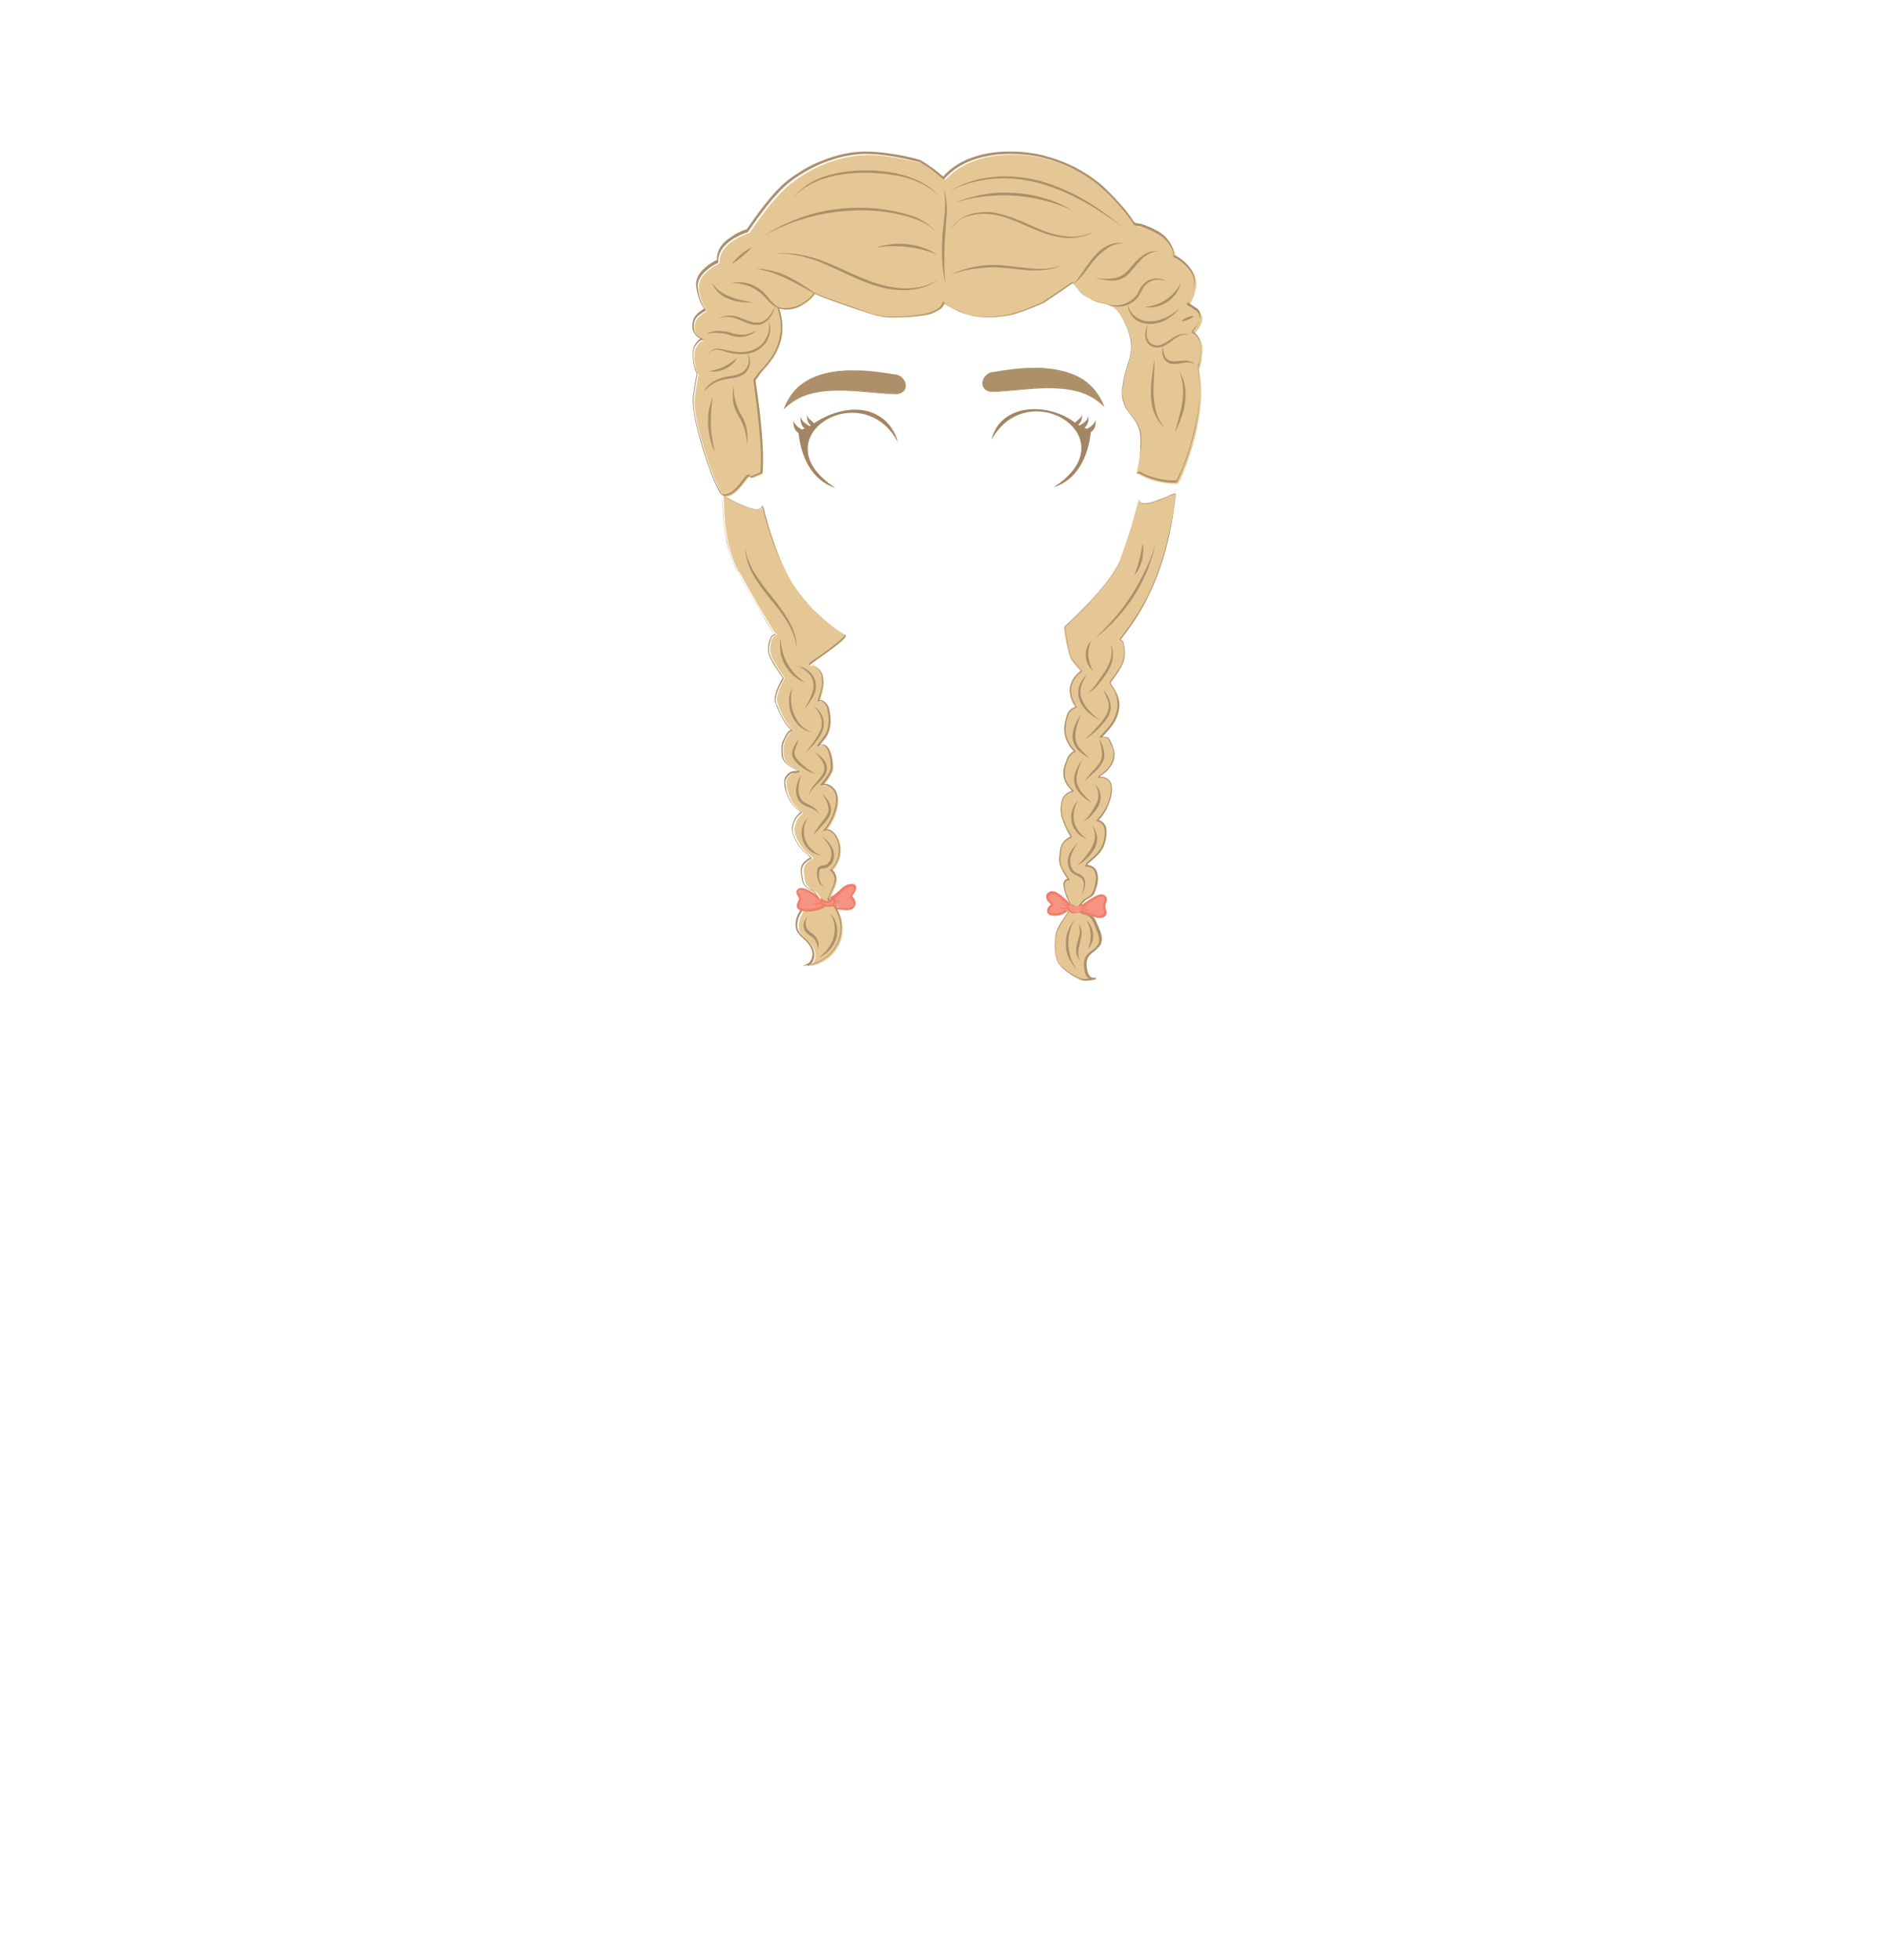 <?xml version="1.0" encoding="utf-8"?>
<!-- Generator: Adobe Illustrator 24.2.3, SVG Export Plug-In . SVG Version: 6.00 Build 0)  -->
<svg version="1.1" xmlns="http://www.w3.org/2000/svg" xmlns:xlink="http://www.w3.org/1999/xlink" x="0px" y="0px"
	 viewBox="0 0 553 574" style="enable-background:new 0 0 553 574;" xml:space="preserve">
<style type="text/css">
	.st0{fill:#A38564;}
	.st1{fill:#AD8F6A;}
	.st2{fill:#E5C795;}
	.st3{fill:#F69481;}
	.st4{fill:#EE7F6C;}
</style>
<g id="coiffure_x5F_4">
	<g>
		<path class="st0" d="M258,122.2c-6-4.1-14-2-19.6,1.8c-0.6-0.9-1.9-1.3-2-2.6c-0.1,1.1,0.1,2.5,1.1,3.2c-0.1,0.1-0.3,0.2-0.4,0.2
			c-1.1-0.7-2.3-1.4-2.6-2.8c-0.1,1.3,0.1,2.7,1.2,3.5c-0.3,0.1-0.5,0.2-0.8,0.3c-1.1-0.6-2.2-1.4-2.5-2.7c-0.1,1.4,0.2,3,1.5,3.7
			c0.7,6.9,3.8,13.9,10.8,16.1c-22.5-14.6,7.8-33.2,18.3-13.4C262.4,126.7,260.3,123.7,258,122.2z"/>
		<path class="st0" d="M320.9,122.9c-0.3,1.3-1.4,2.1-2.5,2.7c-0.3-0.1-0.5-0.2-0.8-0.3c1.1-0.8,1.3-2.3,1.2-3.5
			c-0.3,1.4-1.5,2.2-2.6,2.8c-0.1-0.1-0.3-0.2-0.4-0.2c1-0.7,1.2-2,1.1-3.2c-0.1,1.4-1.4,1.8-2,2.6c-7.6-5.9-21.8-6-24.5,5
			c10.8-19.5,40.6-0.5,18.2,13.9c7.1-2.2,10.2-9.3,10.9-16.2C320.7,126,321,124.3,320.9,122.9z"/>
	</g>
	<g>
		<g>
			<path class="st1" d="M261.7,109.6c3.6,0,5.3,5.2,1.1,5.8c-10.5-0.2-24-4.4-32.6,3.5C235.3,106.9,250.7,107.7,261.7,109.6z"/>
			<g>
				<path class="st1" d="M261.7,109.6c0.8,0,1.5,0.2,2.2,0.7c0.6,0.5,1.1,1.1,1.3,1.9c0.2,0.7,0.1,1.6-0.4,2.2
					c-0.5,0.6-1.3,0.9-2,1.1l0,0l0,0c-5.6-0.1-11.2-1.1-16.9-1.1c-2.8,0-5.6,0.2-8.3,0.9c-2.7,0.7-5.2,2-7.3,3.9l-0.8,0.7l0.4-1
					c1.2-2.8,3.1-5.3,5.6-6.9c2.5-1.7,5.4-2.6,8.4-3.1c2.9-0.5,5.9-0.5,8.9-0.4C255.9,108.7,258.8,109.1,261.7,109.6z M261.7,109.6
					c-5.8-1-11.9-1.6-17.7-0.5c-2.9,0.5-5.8,1.5-8.2,3.2c-2.4,1.7-4.3,4.1-5.4,6.8l-0.4-0.3c2.1-2,4.7-3.3,7.5-4
					c2.8-0.7,5.6-0.9,8.4-0.8c2.8,0.1,5.6,0.4,8.4,0.7c2.8,0.3,5.6,0.7,8.4,0.7l0,0c0.8-0.1,1.5-0.4,2-1c0.5-0.6,0.6-1.4,0.4-2.2
					c-0.2-0.7-0.7-1.4-1.3-1.9C263.3,109.9,262.5,109.6,261.7,109.6z"/>
			</g>
		</g>
		<g>
			<path class="st1" d="M291.3,108.9c-3.6,0-5.3,5.2-1.1,5.8c10.5-0.2,24-4.4,32.6,3.5C317.7,106.2,302.3,107,291.3,108.9z"/>
			<g>
				<path class="st1" d="M291.3,108.9c-0.8,0-1.5,0.3-2.2,0.7c-0.6,0.5-1.1,1.1-1.3,1.9c-0.2,0.7-0.1,1.6,0.4,2.2
					c0.5,0.6,1.2,0.9,2,1l0,0c2.8-0.1,5.6-0.4,8.4-0.7c2.8-0.3,5.6-0.6,8.4-0.7c2.8-0.1,5.7,0.1,8.4,0.8c2.8,0.7,5.4,2.1,7.5,4
					l-0.4,0.3c-1.1-2.7-3-5.1-5.4-6.8c-2.4-1.7-5.3-2.7-8.2-3.2C303.1,107.4,297.1,108,291.3,108.9z M291.3,108.9
					c2.9-0.5,5.9-0.9,8.9-1.1c3-0.2,6-0.1,8.9,0.4c2.9,0.5,5.9,1.4,8.4,3.1c2.5,1.7,4.4,4.2,5.6,6.9l0.4,1l-0.8-0.7
					c-2-1.9-4.6-3.2-7.3-3.9c-2.7-0.7-5.5-0.9-8.3-0.9c-5.6,0-11.2,1-16.9,1.1l0,0l0,0c-0.8-0.1-1.5-0.4-2-1.1
					c-0.5-0.6-0.6-1.5-0.4-2.2c0.2-0.7,0.7-1.4,1.3-1.9C289.7,109.2,290.5,108.9,291.3,108.9z"/>
			</g>
		</g>
	</g>
	<g>
		<g>
			<g>
				<g>
					<path class="st2" d="M332.9,138.7c2.1-9.9,2.2-12.6-1.4-17s-2.6-7.5-2.3-9.7c0.3-2.2,1.8-5.6,2.3-9.4c0.5-3.7-2.3-9.1-3.3-10.6
						c-1.1-1.5-2.3-2.6-6-3.4c-3.7-0.7-5.8-3.3-6.6-4.2c-0.8-0.9-1-1.6-1-1.6l-0.8,0.5l-7.9,5.4c0,0-4.6,2.1-8.3,3.2
						c-3.7,1.1-9.1,1.4-12.5,0.7c-3.4-0.7-5.4-1.9-7.3-2.9c-0.8-0.4-1-0.8-1.1-1c0,0,0,0,0,0.1c-0.4,0.9-0.5,1.7-3.3,2.9
						c-2.8,1.2-10.1,1.4-13.1,1.3c-3-0.1-6.3-1.5-8.9-2.3c-2.6-0.9-12.7-4.4-12.5-4.8c-0.5,0.7-1.3,2-3.8,3.5
						c-3.6,2.1-6.9,0.9-6.9,0.9c3.7,11.3-4,17.1-5.6,19.4c-1.6,2.4-1.3,1.5-1.2,2.3c0.3,3.5,2.8,17.9,2,26.8l-3.1,1.3
						c-0.8-2.8-3.8,6-8.1,5.3c-1.7-0.3-9.6-21.9-8.7-29c0.4-3.1,1.1-6.6,1.1-6.6c-1-1.8-1.8-6.1-0.7-8c1-1.9,2.2-2,2.2-2l-0.5-0.3
						c-2.7-1.1-2.4-4.6-1.5-5.9c0.9-1.3,3-2.5,3-2.5s-2.3-3-2.4-7.1c-0.1-4.1,6.1-6.9,6.1-6.9c-0.5-6.2,8.8-8.9,8.8-8.9
						s6-9.3,11.2-13.7c5-4.3,13.6-8.9,23-9.1c6.8-0.1,16.2,2.4,16.2,2.4s2.2,1.2,4.9,3.3c1.4,1.1,1.9,1.5,2,1.6l0.6-0.6
						c7.8-8.1,21.5-7.5,28.4-5.7c6.9,1.7,13.5,4.9,19.3,10.6c4.1,4.1,6.4,7.3,7.4,8.8c0.3,0.4,0.7,0.6,1.2,0.7c0.7,0,2.3,0.4,5.3,2
						c5.5,2.8,5.3,7.2,5.3,7.2s3.7,1.6,5.5,5c1.8,3.4-1.6,8.9-1.6,8.9l2.6,1.6c3.5,2.4-1.3,6.7-1.3,6.7c3,1.7,2.6,4.4,2.6,4.4
						c-0.2,4-0.6,5.3-1,5.8c0.1,0.7,0.2,1.6,0.4,2.9c1.7,12.4-5.9,30.6-6.7,30.7c-6.8,0.1-10.9-2.6-10.9-2.6L332.9,138.7z"/>
					<path class="st1" d="M332.9,138.7c0.6-2.7,1.2-5.4,1.4-8.2c0.1-1.4,0.1-2.8-0.2-4.1c-0.3-1.3-1-2.6-1.8-3.7
						c-0.8-1.1-1.8-2.1-2.4-3.4c-0.6-1.2-1-2.6-1.1-4c0-1.4,0.3-2.7,0.5-4.1c0.3-1.4,0.7-2.7,1.1-4c0.7-2.6,1.6-5.4,0.8-8.1
						c-0.3-1.3-0.8-2.6-1.3-3.9c-0.6-1.3-1.2-2.5-2-3.6c-0.8-1.1-2-1.9-3.3-2.3c-1.3-0.5-2.7-0.6-4-1.1c-1.3-0.5-2.5-1.2-3.5-2.2
						c-0.5-0.5-1-1-1.5-1.5c-0.5-0.5-0.9-1.1-1.1-1.8l0.1,0c-0.7,0.4-1.5,0.9-2.2,1.4l-2.2,1.5l-4.3,2.9l0,0l0,0
						c-2.4,1.1-4.7,2-7.2,2.9c-2.4,0.9-5,1.3-7.6,1.4c-2.6,0.1-5.2,0-7.7-0.8c-1.2-0.4-2.4-0.9-3.6-1.4l-1.7-0.9
						c-0.5-0.3-1.2-0.6-1.5-1.3l0.2,0c-0.2,0.4-0.3,0.8-0.6,1.2c-0.3,0.4-0.6,0.6-0.9,0.9c-0.7,0.5-1.5,0.8-2.3,1.2
						c-1.6,0.6-3.3,0.7-5,0.9c-1.7,0.2-3.4,0.2-5.1,0.3c-1.7,0-3.4,0.1-5.1-0.3c-1.7-0.3-3.3-0.9-4.9-1.4l-4.8-1.6l-4.8-1.7
						l-2.4-0.9l-1.2-0.5l-0.6-0.3l-0.3-0.1l-0.1-0.1c0,0-0.1,0-0.1-0.1c0,0-0.1,0-0.1-0.2l0.2,0.1c-0.5,0.9-1.3,1.7-2.1,2.3
						c-0.8,0.6-1.7,1.2-2.6,1.7c-1.9,0.9-4.1,1.1-6.1,0.4l0.2-0.2c0.7,2,1.1,4.2,1,6.3c0,2.2-0.6,4.3-1.5,6.2
						c-0.9,1.9-2.2,3.7-3.7,5.3l-1,1.2c-0.3,0.4-0.6,0.8-0.9,1.3l-0.5,0.6l-0.2,0.3c-0.1,0.1-0.1,0,0,0.2c0.1,0.6,0.1,1.1,0.2,1.6
						c0.6,4.2,1.2,8.4,1.5,12.7c0.4,4.2,0.6,8.5,0.3,12.8l0,0.1l-0.1,0l-3.1,1.3l-0.2,0.1l-0.1-0.2c-0.1-0.2-0.2-0.4-0.3-0.4
						c-0.1,0-0.3,0.2-0.5,0.3c-0.3,0.3-0.6,0.7-0.9,1.1c-0.6,0.8-1.2,1.6-1.9,2.3c-0.7,0.7-1.5,1.4-2.5,1.8c-0.5,0.2-1,0.3-1.6,0.3
						c-0.2,0-0.2,0-0.4-0.1c-0.2-0.1-0.3-0.2-0.4-0.3c-0.2-0.2-0.3-0.4-0.5-0.6c-1-1.8-1.8-3.6-2.5-5.5c-0.7-1.9-1.4-3.8-2-5.7
						c-1.2-3.8-2.3-7.7-3-11.7c-0.3-2-0.6-4-0.2-6.1c0.3-2,0.6-4,1-6l0,0.2c-0.5-0.9-0.7-1.8-0.9-2.7c-0.2-0.9-0.3-1.9-0.3-2.9
						c0-1,0.1-2,0.6-2.8c0.5-0.8,1.1-1.7,2.2-2l-0.1,0.4l-0.5-0.3l0,0c-0.9-0.4-1.6-1.1-2-2c-0.4-0.9-0.4-1.9-0.2-2.8
						c0.1-0.5,0.2-0.9,0.5-1.4c0.3-0.4,0.6-0.8,0.9-1.1c0.7-0.6,1.4-1.1,2.2-1.6l-0.1,0.4c-0.9-1.2-1.5-2.6-1.9-4
						c-0.2-0.7-0.4-1.4-0.5-2.2c-0.1-0.7-0.2-1.5,0-2.2c0.3-1.5,1.3-2.7,2.4-3.7c1.1-1,2.3-1.8,3.7-2.4l-0.1,0.2
						c-0.1-1.2,0.2-2.3,0.7-3.4c0.5-1,1.3-1.9,2.2-2.6c0.9-0.7,1.8-1.3,2.8-1.9c1-0.5,2-1,3.1-1.3l-0.1,0.1
						c2.8-4.1,5.7-8.1,9.1-11.7c1.7-1.8,3.7-3.4,5.8-4.7c2.1-1.4,4.3-2.6,6.6-3.5c4.6-1.9,9.5-3.1,14.5-2.9c2.5,0.1,5,0.4,7.4,0.8
						c2.4,0.4,4.9,0.9,7.3,1.6l0,0l0,0c1.3,0.7,2.5,1.5,3.6,2.3c1.2,0.8,2.2,1.8,3.4,2.7l-0.2,0c2.2-2.6,5.2-4.5,8.4-5.6
						c3.2-1.2,6.6-1.7,10-1.8c3.4-0.1,6.8,0.2,10.1,0.9c3.3,0.8,6.5,1.9,9.6,3.4c3,1.5,5.9,3.4,8.5,5.6c2.5,2.3,4.8,4.8,7,7.4
						c0.5,0.7,1,1.3,1.5,2c0.5,0.7,0.8,1.6,1.7,1.7c0.8,0,1.7,0.3,2.5,0.6c0.8,0.3,1.6,0.7,2.3,1c1.5,0.7,3,1.6,4.1,3
						c1.1,1.3,1.9,2.9,1.9,4.7l0-0.1c1.3,0.6,2.5,1.4,3.5,2.4c1,1,1.9,2.1,2.4,3.5c0.4,1.4,0.2,2.9-0.2,4.2c-0.4,1.4-1,2.7-1.7,3.9
						l0-0.1l2.3,1.5c0.8,0.4,1.5,1.2,1.5,2.2c0.1,0.9-0.3,1.8-0.8,2.6c-0.5,0.8-1.1,1.5-1.8,2.1l0-0.1c0.4,0.2,0.8,0.5,1.1,0.8
						c0.3,0.3,0.6,0.7,0.9,1c0.5,0.8,0.7,1.7,0.7,2.6l0,0c0,1-0.1,2-0.2,3c-0.1,0.5-0.1,1-0.2,1.5c-0.1,0.5-0.2,1-0.5,1.4l0,0
						c0.3,1.9,0.6,3.8,0.6,5.7c0.1,1.9-0.1,3.8-0.3,5.7c-0.4,3.8-1.3,7.6-2.3,11.3c-0.5,1.8-1.1,3.7-1.8,5.5
						c-0.3,0.9-0.7,1.8-1.1,2.7c-0.4,0.9-0.8,1.8-1.3,2.6c0,0-0.1,0.1-0.1,0.1c-0.1,0-0.1,0-0.2,0l-0.4,0l-0.7,0c-0.5,0-1,0-1.4-0.1
						c-1-0.1-1.9-0.3-2.8-0.5c-1.9-0.4-3.7-1.1-5.3-2.1l0,0L332.9,138.7z M332.9,138.7l0.8-0.1l0,0c1.6,1,3.5,1.6,5.3,2.1
						c0.9,0.2,1.9,0.4,2.8,0.5c0.5,0.1,1,0.1,1.4,0.1l0.7,0l0.4,0c0.1,0,0.2,0,0.3-0.1c0.6-0.8,0.9-1.7,1.3-2.6
						c0.4-0.9,0.7-1.8,1.1-2.7c0.7-1.8,1.3-3.6,1.8-5.5c1.1-3.7,1.9-7.4,2.3-11.3c0.2-1.9,0.3-3.8,0.3-5.7c0-1.9-0.4-3.8-0.6-5.7
						l0,0l0,0c0.3-0.4,0.4-0.9,0.5-1.4c0.1-0.5,0.2-1,0.2-1.5c0.1-1,0.2-2,0.2-3l0,0c0.1-0.9-0.2-1.8-0.7-2.6
						c-0.2-0.4-0.5-0.7-0.9-1c-0.3-0.3-0.7-0.6-1.1-0.8l-0.1,0l0,0c0.7-0.6,1.3-1.3,1.7-2.1c0.5-0.8,0.9-1.6,0.8-2.5
						c-0.1-0.9-0.7-1.7-1.5-2.1l-2.3-1.5l0,0l0-0.1c0.7-1.2,1.3-2.5,1.7-3.9c0.4-1.3,0.6-2.8,0.2-4.1c-0.4-1.3-1.3-2.5-2.3-3.4
						c-1-1-2.2-1.8-3.5-2.4l0,0l0-0.1c0-1.7-0.8-3.3-1.9-4.5c-1.1-1.3-2.6-2.2-4.1-2.9c-0.8-0.4-1.5-0.7-2.3-1
						c-0.8-0.3-1.6-0.6-2.4-0.6c-0.4-0.1-0.9-0.3-1.1-0.7c-0.2-0.4-0.5-0.7-0.7-1.1c-0.5-0.7-1-1.4-1.5-2c-2.1-2.6-4.4-5.1-7-7.4
						c-2.5-2.2-5.4-4.1-8.4-5.6c-3-1.5-6.2-2.6-9.5-3.4c-3.3-0.7-6.7-1-10.1-0.9c-3.4,0.1-6.7,0.7-9.9,1.8c-3.2,1.2-6.1,3-8.3,5.6
						l-0.1,0.1l-0.1-0.1c-1.1-0.9-2.2-1.8-3.3-2.7c-1.1-0.8-2.3-1.6-3.6-2.3l0,0c-4.8-1.2-9.7-2.2-14.6-2.4c-4.9-0.2-9.8,1-14.4,2.9
						c-2.3,1-4.4,2.1-6.5,3.5c-2.1,1.3-4,2.9-5.7,4.7c-3.4,3.6-6.3,7.6-9.1,11.7l0,0.1l-0.1,0c-2.1,0.7-4.1,1.7-5.8,3.1
						c-0.8,0.7-1.6,1.5-2.1,2.5c-0.5,0.9-0.8,2-0.7,3.1l0,0.2l-0.1,0.1c-1.3,0.6-2.5,1.4-3.5,2.3c-1,0.9-2,2.1-2.3,3.4
						c-0.2,0.7-0.1,1.4,0,2.1c0.1,0.7,0.2,1.4,0.4,2.1c0.4,1.3,1,2.7,1.8,3.8l0.2,0.2l-0.2,0.1c-0.8,0.4-1.5,1-2.2,1.5
						c-0.3,0.3-0.6,0.6-0.8,1c-0.2,0.3-0.3,0.8-0.4,1.2c-0.1,0.8-0.1,1.7,0.2,2.5c0.3,0.8,0.9,1.4,1.7,1.7l0,0l0,0l0.5,0.3l0.5,0.3
						l-0.6,0.1c-0.8,0.2-1.4,1-1.9,1.7c-0.5,0.8-0.6,1.7-0.6,2.6c0,0.9,0.1,1.9,0.3,2.8c0.2,0.9,0.5,1.8,0.9,2.6l0,0.1l0,0.1
						c-0.4,2-0.7,3.9-1,5.9c-0.3,2-0.1,4,0.2,5.9c0.7,3.9,1.8,7.8,3,11.6c0.6,1.9,1.3,3.8,2,5.7c0.7,1.9,1.5,3.7,2.5,5.4
						c0.1,0.2,0.3,0.4,0.4,0.6c0.2,0.2,0.2,0.2,0.5,0.2c0.5,0,0.9-0.1,1.4-0.2c0.9-0.4,1.6-1,2.3-1.7c0.7-0.7,1.3-1.5,1.9-2.3
						c0.3-0.4,0.6-0.8,1-1.2c0.2-0.2,0.4-0.4,0.8-0.4c0.2,0,0.4,0.2,0.5,0.3c0.1,0.1,0.1,0.3,0.2,0.4l-0.3-0.1l3.1-1.3l-0.1,0.2
						c0.4-4.2,0.1-8.5-0.3-12.7c-0.4-4.2-0.9-8.5-1.5-12.7c-0.1-0.5-0.1-1.1-0.2-1.6c0-0.1,0-0.1,0-0.2c0-0.1,0.1-0.2,0.1-0.3
						l0.2-0.3l0.5-0.6c0.3-0.4,0.6-0.9,1-1.3l1.1-1.2c1.4-1.6,2.7-3.3,3.6-5.2c0.9-1.9,1.4-4,1.5-6.1c0.1-2.1-0.3-4.2-1-6.2
						l-0.1-0.3l0.3,0.1c0.9,0.3,2,0.4,3,0.3c1-0.1,2-0.3,2.9-0.7c0.9-0.4,1.8-1,2.6-1.6c0.8-0.6,1.5-1.4,2-2.2l0.2,0.1
						c0-0.1,0-0.1,0-0.1l0,0l0.1,0.1l0.3,0.1l0.6,0.3l1.2,0.5l2.4,0.9l4.8,1.7l4.8,1.7c1.6,0.6,3.2,1.1,4.8,1.4
						c1.6,0.4,3.3,0.3,5,0.3c1.7,0,3.4-0.1,5-0.3c1.7-0.2,3.4-0.4,4.9-0.9c1.5-0.6,3.2-1.4,3.7-3.1l0.1-0.3l0.1,0.3
						c0.2,0.6,0.8,0.9,1.4,1.2l1.7,0.9c1.1,0.6,2.3,1.1,3.6,1.4c2.5,0.8,5.1,0.9,7.6,0.8c2.6-0.1,5.1-0.5,7.6-1.4
						c2.4-0.8,4.8-1.8,7.2-2.9l0,0l4.3-2.9l2.2-1.5c0.7-0.5,1.4-1,2.2-1.4l0.1,0l0,0.1c0.2,0.6,0.6,1.2,1.1,1.7
						c0.5,0.5,0.9,1,1.4,1.5c1,0.9,2.2,1.7,3.5,2.1c1.3,0.5,2.7,0.6,4,1.1c1.3,0.4,2.5,1.2,3.4,2.4c0.8,1.1,1.5,2.4,2,3.6
						c0.6,1.3,1,2.6,1.3,3.9c0.3,1.3,0.4,2.8,0.2,4.1c-0.2,1.4-0.6,2.7-1,4c-0.4,1.3-0.8,2.6-1.1,4c-0.2,1.4-0.5,2.7-0.5,4.1
						c0,1.4,0.4,2.7,1,4c0.6,1.2,1.6,2.3,2.4,3.4c0.8,1.1,1.5,2.4,1.8,3.7c0.3,1.3,0.3,2.7,0.2,4.1
						C334.1,133.3,333.5,136,332.9,138.7z"/>
				</g>
				<g>
					<path class="st2" d="M333.6,146.1c-0.1,4.2,10.8-2.3,10.7-1.5c-2.7,24.6-11.8,36.3-13.5,38.8c-2,2.9-2.7,3.7-2.7,3.7l0.8,0.7
						c1.5,5.4-0.9,7.9-2.8,10.6c-0.6,0.8-0.9,1.3-1.1,1.5l0.4,0.7c5.2,6.9-0.3,12.6-1.9,14.3c-0.6,0.6-0.9,0.9-1,1.1l1.1,0
						c1.2,0,1.4,0.8,2.2,2.7c1.7,4-1.3,7-2.9,8.1c-1.6,1-1,1.1-1,1.1c4.9-0.3,3.7,4.8,2.7,7.5c-1,2.8-3.2,5-3.2,5s2.9,0.3,2.4,4.4
						c-0.5,4.2-2.5,5.5-4.5,7.4c-2,1.9-0.7,1.4-0.7,1.4c3.8,0.6,2.9,5,2,7.3c-0.8,2.4-2.1,1.6-3.7,3.6c-1.6,2-0.9,2.6,1.1,3.1
						c2.1,0.6,2.4,1.6,3.9,5.4s-1,4.7-2.8,6.3c-1.7,1.5-1.5,3.6-0.8,5.7c0.6,2.1,2.5,1.5,2.5,1.5s-0.9,0.3-2.7,0.5
						c-1.8,0.2-5.2-2-7.4-4.1c-2.2-2.1-1.8-6.7-1.6-8.8c0.2-2.1,2.3-5,3.6-6.8s1.2-1.8,0.7-2.6c-0.5-0.8-1.7-3.5-1.9-5.3
						s1.4-1.8,1.4-1.8s-0.8-0.9-1.9-3c-1.2-2.1-0.7-3.5-0.4-5.9c0.3-2.4,3-3.5,3-3.5c-3.5-6.1-3.2-8-2.7-10.4
						c0.4-2.4,3.2-3.1,3.2-3.1c-4.1-3.9-2.4-7.1-1.7-9.1c0.7-2.1,2.2-2.5,2.2-2.5c-4.1-4.3-2.9-8.1-2.2-10.5c0.7-2.4,3-2.2,2.5-2.6
						c-0.5-0.4-2.2-3.5-1.5-6.2c0.7-2.7,3.1-4.2,3.1-4.2s-1.1-1.2-2.5-3c-1.4-1.8-2.4-9.9-2.4-9.9c11.8-10.8,15.5-17.4,16.3-19.3
						c1.4-3.6,3.6-10.7,3.6-10.7L333.6,146.1z"/>
					<path class="st1" d="M333.6,146.1c0,0.3,0,0.6,0.2,0.9c0.2,0.3,0.5,0.4,0.7,0.5c0.6,0.1,1.2,0.1,1.8,0c1.2-0.2,2.3-0.7,3.5-1.1
						c1.1-0.4,2.2-1,3.4-1.4c0.3-0.1,0.6-0.2,0.9-0.3c0.1,0,0.1,0,0.2,0c0.1,0,0.1,0.1,0.1,0.1l0,0.1l-0.1,0.5l-0.2,1.8
						c-0.6,4.8-1.5,9.6-2.8,14.3c-1.3,4.7-3,9.3-5.2,13.6c-2.1,4.4-4.9,8.4-7.9,12.3l0-0.2l0.8,0.7l0,0l0,0c0.3,1.1,0.5,2.2,0.5,3.3
						c0,1.1-0.2,2.3-0.7,3.3c-0.4,1-1.1,2-1.7,2.9l-1.9,2.7l0-0.2l0.4,0.7l0,0c0.9,1.2,1.6,2.5,2,3.9c0.4,1.4,0.3,3-0.1,4.4
						c-0.4,1.4-1.1,2.8-2,3.9c-0.9,1.2-1.9,2.2-2.9,3.3l-0.1-0.3l1,0c0.3,0,0.7,0,1,0.2c0.6,0.5,0.8,1.1,1.1,1.7
						c0.5,1.2,1,2.6,0.8,3.9c-0.1,1.4-0.8,2.6-1.7,3.6c-0.4,0.5-0.9,1-1.5,1.4c-0.3,0.2-0.6,0.4-0.8,0.6c-0.1,0.1-0.3,0.2-0.4,0.3
						c0,0-0.1,0.1-0.1,0.1c0,0,0,0,0-0.1c0,0,0,0,0,0l0,0c0.7,0,1.4,0,2,0.3c0.7,0.3,1.2,0.8,1.5,1.5c0.5,1.3,0.3,2.7,0,4.1
						c-0.3,1.3-0.8,2.6-1.4,3.8c-0.7,1.2-1.5,2.3-2.4,3.2l-0.1-0.3c0.8,0.1,1.4,0.5,1.9,1.1c0.5,0.6,0.7,1.3,0.7,2.1
						c0.1,1.4-0.2,2.9-0.7,4.2c-0.5,1.4-1.4,2.5-2.5,3.5l-1.6,1.4c-0.3,0.2-0.5,0.5-0.7,0.7c-0.1,0.1-0.2,0.3-0.2,0.3c0,0,0,0,0-0.1
						c0,0,0,0,0,0c0,0,0.1,0,0.2,0l0,0l0,0c0.9,0.1,1.9,0.6,2.4,1.4c0.5,0.8,0.6,1.8,0.6,2.7c0,0.9-0.2,1.8-0.5,2.7
						c-0.3,0.8-0.5,1.8-1.3,2.4c-0.4,0.3-0.8,0.5-1.2,0.7c-0.4,0.2-0.7,0.5-1,0.8c-0.3,0.3-0.6,0.6-0.8,1c-0.2,0.3-0.5,0.7-0.5,1.1
						c0,0.3,0.3,0.6,0.7,0.8c0.4,0.2,0.8,0.3,1.2,0.4c0.4,0.1,0.9,0.3,1.3,0.5c0.4,0.3,0.7,0.6,1,1c0.5,0.8,0.8,1.6,1.2,2.5
						c0.3,0.8,0.7,1.6,0.9,2.5c0.2,0.9,0.2,1.9-0.2,2.8c-0.5,0.8-1.2,1.4-1.9,2c-0.7,0.5-1.4,1.1-1.8,1.8c-0.4,0.7-0.5,1.6-0.4,2.5
						c0,0.4,0.1,0.9,0.2,1.3c0.1,0.4,0.2,0.9,0.4,1.2c0.3,0.8,1.2,1.1,2,0.9l0.1,0.5c-0.8,0.2-1.6,0.3-2.5,0.4
						c-0.9,0.1-1.8-0.1-2.5-0.5c-1.5-0.7-2.9-1.6-4.2-2.7c-0.6-0.5-1.3-1.1-1.7-1.8c-0.5-0.7-0.7-1.6-0.9-2.4
						c-0.3-1.7-0.3-3.3-0.1-5c0-1.7,0.9-3.3,1.7-4.7c0.9-1.4,1.9-2.7,2.7-4.1c0.1-0.2,0.2-0.3,0.2-0.5c0-0.1,0-0.3-0.1-0.4
						c-0.2-0.3-0.4-0.7-0.6-1.1c-0.4-0.8-0.7-1.5-0.9-2.3c-0.3-0.8-0.5-1.6-0.6-2.5c0-0.4,0-0.9,0.3-1.3c0.3-0.4,0.8-0.6,1.3-0.6
						l-0.2,0.3c-0.8-1-1.4-2-1.9-3.1c-0.6-1.1-0.9-2.4-0.7-3.6c0.1-0.6,0.1-1.2,0.2-1.8c0.1-0.6,0.2-1.2,0.5-1.8
						c0.6-1.1,1.6-1.9,2.8-2.4l-0.1,0.3c-0.7-1.1-1.3-2.3-1.8-3.5c-0.5-1.2-1-2.5-1.1-3.8c-0.1-0.7-0.1-1.3,0-2
						c0.1-0.7,0.2-1.3,0.4-2c0.6-1.3,1.8-2.1,3.1-2.4l-0.1,0.3c-0.8-0.8-1.6-1.7-2.1-2.7c-0.5-1-0.7-2.2-0.6-3.4
						c0.1-1.2,0.6-2.2,1-3.3c0.4-1.1,1.1-2.1,2.3-2.5l-0.1,0.3c-1.6-1.7-2.8-3.8-2.9-6.1c-0.1-1.2,0.1-2.3,0.4-3.4
						c0.2-0.6,0.3-1.1,0.5-1.7c0.2-0.5,0.6-1,1.1-1.4c0.2-0.2,0.5-0.3,0.8-0.4l0.4-0.2c0.1,0,0.1-0.1,0.1-0.1c0,0,0,0,0,0
						c0,0,0,0,0,0c-0.4-0.5-0.7-1-0.9-1.5c-0.5-1.1-0.8-2.2-0.8-3.3c0-1.2,0.4-2.3,1-3.3c0.6-1,1.4-1.8,2.4-2.5l0,0.2
						c-0.8-0.9-1.6-1.8-2.3-2.7c-0.4-0.4-0.7-1-0.9-1.6c-0.2-0.6-0.4-1.1-0.5-1.7c-0.6-2.3-0.9-4.6-1.2-7l0-0.1l0,0
						c2.3-2.1,4.5-4.2,6.6-6.4c2.1-2.2,4.2-4.5,6-6.9c1.8-2.4,3.6-5,4.5-7.9c1-2.9,2-5.8,2.9-8.7l0,0L333.6,146.1z M333.6,146.1
						l-1.7,7.4l0,0c-0.9,2.9-1.9,5.8-2.9,8.7c-0.9,3-2.6,5.5-4.5,8c-1.8,2.4-3.9,4.7-6,7c-2.1,2.2-4.3,4.3-6.5,6.4l0-0.1
						c0.3,2.3,0.7,4.7,1.2,7c0.3,1.1,0.6,2.3,1.4,3.2c0.7,0.9,1.5,1.8,2.3,2.7l0.1,0.1l-0.1,0.1c-1.8,1.3-3.2,3.3-3.2,5.6
						c0,1.1,0.3,2.2,0.8,3.2c0.2,0.5,0.5,1,0.8,1.4c0,0,0.1,0.1,0.1,0.2c0,0.1,0,0.2-0.1,0.2c-0.1,0.1-0.2,0.1-0.2,0.1l-0.4,0.2
						c-0.3,0.1-0.5,0.2-0.7,0.4c-0.4,0.3-0.8,0.7-1,1.2c-0.2,0.5-0.3,1.1-0.5,1.6c-0.3,1.1-0.4,2.2-0.4,3.3c0.1,2.2,1.3,4.3,2.8,5.9
						l0.2,0.2l-0.2,0.1c-1,0.4-1.7,1.3-2.1,2.3c-0.4,1.1-0.8,2.1-0.9,3.2c-0.1,1.1,0,2.2,0.5,3.2c0.5,1,1.2,1.9,2,2.6l0.2,0.2
						l-0.3,0.1c-1.2,0.3-2.4,1.1-2.9,2.2c-0.2,0.6-0.3,1.2-0.4,1.9c-0.1,0.6-0.1,1.3,0,1.9c0.1,1.3,0.6,2.5,1.1,3.7
						c0.5,1.2,1.2,2.3,1.8,3.5l0.1,0.2l-0.2,0.1c-1,0.5-2.1,1.2-2.6,2.3c-0.3,0.5-0.3,1.1-0.4,1.7c-0.1,0.6-0.2,1.2-0.2,1.8
						c-0.1,1.2,0.1,2.4,0.7,3.4c0.6,1,1.2,2.1,1.9,3l0.2,0.3l-0.4,0c-0.3,0-0.7,0.2-0.9,0.4c-0.2,0.3-0.3,0.7-0.3,1
						c0.1,0.8,0.3,1.6,0.5,2.4c0.3,0.8,0.6,1.5,0.9,2.3c0.2,0.4,0.4,0.7,0.6,1.1c0.1,0.2,0.2,0.5,0.1,0.7c-0.1,0.3-0.2,0.4-0.3,0.6
						c-0.9,1.4-1.9,2.7-2.7,4.1c-0.8,1.4-1.6,2.9-1.7,4.5c-0.1,1.6-0.2,3.3,0.1,4.9c0.2,0.8,0.4,1.6,0.8,2.2c0.4,0.7,1,1.2,1.7,1.7
						c1.2,1,2.6,2,4.1,2.6c0.7,0.3,1.5,0.6,2.3,0.4c0.8-0.1,1.6-0.2,2.4-0.4l0.1,0.5c-0.5,0.1-1,0.1-1.5-0.1c-0.5-0.2-0.8-0.6-1.1-1
						c-0.2-0.4-0.3-0.9-0.4-1.3c-0.1-0.4-0.2-0.9-0.2-1.3c-0.1-0.9,0-1.9,0.4-2.7c0.4-0.9,1.2-1.4,1.9-2c0.7-0.5,1.4-1.1,1.8-1.8
						c0.4-0.7,0.4-1.6,0.2-2.4c-0.2-0.8-0.6-1.6-0.9-2.5c-0.3-0.8-0.7-1.7-1.1-2.4c-0.4-0.7-1.2-1.2-2-1.4c-0.4-0.1-0.9-0.2-1.3-0.5
						c-0.2-0.1-0.4-0.2-0.6-0.4c-0.2-0.2-0.3-0.5-0.3-0.8c0-0.5,0.3-1,0.6-1.3c0.3-0.4,0.6-0.7,0.9-1.1c0.7-0.7,1.6-1,2.2-1.5
						c0.6-0.5,0.9-1.4,1.2-2.2c0.2-0.8,0.4-1.7,0.5-2.6c0-0.9-0.1-1.8-0.5-2.5c-0.4-0.7-1.2-1.1-2.1-1.2l0.1,0
						c-0.1,0-0.2,0.1-0.3,0.1c-0.1,0-0.1,0-0.2-0.1c-0.1-0.1-0.1-0.2-0.1-0.3c0.1-0.3,0.2-0.4,0.3-0.6c0.2-0.3,0.5-0.5,0.7-0.8
						l1.6-1.4c1-0.9,1.9-2,2.4-3.3c0.5-1.3,0.7-2.7,0.7-4c-0.1-0.7-0.2-1.3-0.6-1.9c-0.4-0.5-1-0.9-1.6-1l-0.4-0.1l0.3-0.3
						c0.9-0.9,1.7-2,2.4-3.2c0.7-1.1,1.1-2.4,1.4-3.7c0.3-1.3,0.5-2.6,0-3.8c-0.2-0.6-0.7-1.1-1.3-1.3c-0.6-0.2-1.2-0.3-1.9-0.2l0,0
						l0,0c-0.1,0-0.2,0-0.2-0.1c-0.1-0.1-0.1-0.2,0-0.3c0.1-0.1,0.1-0.2,0.2-0.3c0.1-0.1,0.3-0.2,0.4-0.3c0.3-0.2,0.6-0.4,0.8-0.6
						c0.5-0.4,1-0.8,1.4-1.3c0.8-1,1.5-2.2,1.6-3.5c0.2-1.3-0.2-2.5-0.8-3.7c-0.3-0.6-0.5-1.3-1-1.6c-0.5-0.3-1.2-0.2-1.9-0.2
						l-0.4,0l0.2-0.3c1-1.1,2-2.1,2.9-3.3c0.9-1.2,1.5-2.5,1.9-3.8c0.4-1.4,0.4-2.9,0.1-4.3c-0.3-1.4-1-2.7-1.9-3.8l0,0l0,0L325,200
						l-0.1-0.1l0.1-0.1l1.9-2.7c0.6-0.9,1.3-1.8,1.7-2.8c0.4-1,0.7-2.1,0.7-3.2c0-1.1-0.2-2.2-0.5-3.2l0,0.1l-0.8-0.7l-0.1-0.1
						l0.1-0.1c2.9-3.8,5.7-7.8,7.9-12.2c2.2-4.3,3.9-8.9,5.2-13.6c1.3-4.7,2.3-9.5,2.9-14.3l0.2-1.8l0.1-0.5c0-0.1,0-0.2,0-0.2
						c-0.1,0-0.1,0-0.2,0c-0.3,0.1-0.6,0.2-0.9,0.3c-1.1,0.5-2.2,1-3.4,1.4c-1.1,0.4-2.3,0.9-3.5,1.1c-0.6,0.1-1.2,0.2-1.8,0
						c-0.3-0.1-0.6-0.2-0.7-0.5C333.7,146.7,333.6,146.4,333.6,146.1z"/>
				</g>
			</g>
			<g>
				<g>
					<path class="st2" d="M232,170.6c5.9,9.7,14.3,14.5,15.6,15.5c1.1,0.8-8.3,7-9.7,8.2c-1.4,1.2,0.2,0.6,0.2,0.6
						c4.3,1.7,3.3,6.1,2.5,8.9c-0.9,2.8-0.5,1.6-0.5,1.6c1.8-0.4,2.7,1.9,2.7,1.9c1.7,6.7-1,8.9-2.2,10.5c-1.3,1.6,0,0.6,0,0.6
						c2.9-0.9,3.5,4.7,3.5,6.5c0,1.9-2.8,5-2.8,5c0,0-0.3,0.3-0.3,0.3c1.5-0.5,3.2,0.5,4,1.8c0.7,1.4,0.7,3,0.3,4.6
						c-0.5,2.5-1.7,4.9-3.4,6.8c0.8-0.3,1.6,0,2.3,0.5c0.6,0.5,1.1,1.2,1.4,1.9c1.4,3,0.7,6.9-1.8,9.2c1,0.7,1.4,1.8,1.3,2.9
						c-0.1,1.1-0.6,2.1-1,3.1c-0.4,0.8-0.8,1.8-1.1,2.6c3.2,2.8,4.6,7.4,3.4,11.5c-1.2,4.1-5,7.3-9.3,7.9c1.3-0.7,1.9-2.3,1.7-3.8
						s-1.2-2.7-2.2-3.7c-0.9-0.9-2-1.7-2.4-2.9c-0.3-0.8-0.3-1.7-0.1-2.6c0.4-2,1.5-3.8,3.2-5c1-0.7,2.3-1.2,3.5-1.4l-1-1.5
						c-1-1.5-1.4-0.8-2.8-2.1c-1.4-1.3-1.1-2.1-1.5-4.1c-0.4-2,0.6-3.1,1.6-3.8c1-0.7,1.2-0.7,1.2-0.7c-0.5-0.7-1.8-1.7-1.8-1.7
						c-2.1-1.4-3.4-4.6-3.7-5.9s0.4-3.4,1.2-4.4c0.8-1.1,1.3-1.2,1.3-1.2l-0.5-0.4c-4.2-3.1-4.4-7.9-4.5-8.8
						c-0.1-0.9,1.4-2.7,2.5-2.7c1.1,0,1.8-0.3,1.8-0.3c0,0-2.3-1.1-3.8-2.3c-1.4-1.3-1.2-2.9-1.3-4.4c-0.1-1.5,1.2-3.9,1.8-4.6
						c0.6-0.7,1.2-0.7,1.2-0.7c-1-0.8-3-3-4.8-8.2c-0.8-2.3,2.2-7.2,2.2-7.2s-2.6-3.6-3.7-5.9s-0.4-4.8,0.1-5.8c0.5-1,1.4-1,1.4-1
						l-0.7-0.6c-0.7-0.8-8.8-14.4-10-17.1c-5.4-7.3-5-23.1-5-23.1s11.3,6.8,11.7,3C223.4,148.1,226.6,161.7,232,170.6z"/>
					<path class="st1" d="M232,170.6c1.6,2.6,3.5,5,5.6,7.3c2.1,2.2,4.4,4.2,6.9,6c0.6,0.4,1.3,0.9,1.9,1.3l1,0.6l0.2,0.2
						c0.1,0,0.2,0.2,0.1,0.3c0,0.2-0.2,0.4-0.3,0.5c-1,1.2-2.3,2.1-3.5,3c-1.2,0.9-2.5,1.8-3.7,2.7l-1.9,1.3
						c-0.3,0.2-0.6,0.5-0.9,0.7c-0.1,0.1-0.1,0.1-0.2,0.2c0,0,0,0,0,0c0,0,0.1,0,0.1,0c0.2,0,0.4-0.1,0.5-0.1l0,0l0,0
						c1,0.4,1.9,1,2.5,1.9c0.6,0.9,0.8,2,0.8,3.1c0,1.1-0.2,2.1-0.5,3.1c-0.1,0.5-0.3,1-0.4,1.5l-0.2,0.8l-0.1,0.4l0,0.1l0,0l0,0
						l0,0l0,0c0.2,0.1-0.2-0.1-0.2-0.1c0,0,0,0,0,0l0.1-0.2l0-0.1l0.1,0c0.3-0.1,0.6-0.1,0.9,0c0.3,0.1,0.6,0.3,0.8,0.5
						c0.5,0.4,0.8,0.9,1.1,1.5l0,0l0,0c0.5,2.1,0.8,4.3,0.2,6.5c-0.3,1.1-0.8,2.1-1.5,2.9c-0.3,0.4-0.7,0.8-1,1.3
						c-0.2,0.2-0.3,0.4-0.5,0.6c-0.3,0.1,0.1-0.1,0.3-0.3l0,0l0,0c0.6-0.2,1.3-0.1,1.8,0.3c0.5,0.4,0.8,1,1,1.5
						c0.5,1.1,0.7,2.3,0.8,3.5c0,0.6,0.1,1.2,0,1.8c-0.1,0.6-0.4,1.2-0.7,1.7c-0.6,1-1.3,2-2.1,2.9l0-0.2c0,0,0,0.1,0,0.1l0,0l0,0
						l0,0l0,0l-0.1,0.1l-0.1,0.1l0,0l0,0l0,0l0,0c0,0,0-0.1,0-0.1l-0.2-0.1c1.5-0.5,3.1,0.3,3.9,1.5c0.9,1.2,0.9,2.8,0.7,4.2
						c-0.4,2.9-1.7,5.6-3.6,7.8l-0.2-0.3c0.6-0.2,1.4-0.1,1.9,0.2c0.6,0.3,1,0.8,1.4,1.3c0.7,1,1.1,2.3,1.3,3.5
						c0.1,1.3,0,2.5-0.5,3.7c-0.4,1.2-1.1,2.3-2.1,3.1l0-0.3c0.7,0.5,1.2,1.2,1.4,2c0.2,0.8,0,1.7-0.2,2.4c-0.3,0.8-0.6,1.5-1,2.2
						l-0.9,2.2l-0.1-0.2c3.3,2.8,4.7,7.7,3.4,11.8c-1.3,4.2-5.2,7.4-9.5,7.9l-1.4,0.2l1.3-0.6c0.9-0.4,1.4-1.4,1.5-2.3
						c0.2-1-0.1-2-0.6-2.8c-0.5-0.9-1.2-1.6-2-2.3c-0.7-0.7-1.6-1.5-2-2.5c-0.4-1.1-0.3-2.2-0.1-3.2c0.3-1,0.7-2,1.4-2.9
						c1.3-1.7,3.3-2.8,5.4-3.2l-0.1,0.3l-1.1-1.6c-0.2-0.3-0.4-0.5-0.6-0.7c-0.2-0.2-0.5-0.3-0.8-0.4c-0.6-0.3-1.2-0.7-1.6-1.2
						c-0.5-0.5-0.8-1.2-0.9-1.8c-0.1-0.7-0.2-1.3-0.3-1.9c-0.1-0.7-0.1-1.4,0.1-2c0.2-0.7,0.6-1.2,1.2-1.7c0.5-0.4,1-0.8,1.7-1.1
						l-0.1,0.3c-0.5-0.6-1.1-1.2-1.7-1.7l0,0c-1-0.7-1.7-1.6-2.3-2.6c-0.6-1-1.1-2.1-1.4-3.2c-0.4-1.2,0-2.4,0.4-3.4
						c0.2-0.5,0.5-1.1,0.9-1.5c0.4-0.4,0.7-0.9,1.3-1.2l0,0.3c-1.1-0.8-2.2-1.8-3-2.9c-0.8-1.2-1.3-2.5-1.7-3.8
						c-0.2-0.7-0.3-1.4-0.3-2.1l0-0.5c0-0.2,0-0.4,0.1-0.6c0.1-0.3,0.3-0.7,0.5-0.9c0.4-0.6,1-1.1,1.7-1.3c0.4-0.1,0.7,0,1-0.1
						c0.3,0,0.7-0.1,1-0.2l0,0.3c-1.2-0.6-2.3-1.2-3.4-2c-0.5-0.4-1-0.9-1.3-1.5c-0.3-0.6-0.4-1.3-0.4-1.9c0-0.7-0.1-1.3,0-2
						c0.1-0.7,0.3-1.3,0.6-1.9c0.3-0.6,0.6-1.2,0.9-1.7c0.3-0.6,0.9-1.1,1.6-1.2l-0.1,0.2c-1.2-0.9-2-2.1-2.7-3.4
						c-0.7-1.3-1.3-2.6-1.8-3.9c-0.1-0.3-0.2-0.7-0.4-1c-0.1-0.4-0.1-0.7-0.1-1.1c0.1-0.7,0.3-1.4,0.5-2.1c0.5-1.4,1.1-2.7,1.9-3.9
						l0,0.1c-0.7-1-1.4-2-2.1-3.1c-0.7-1-1.3-2.1-1.8-3.2c-0.5-1.2-0.5-2.5-0.3-3.7c0.1-0.6,0.3-1.2,0.6-1.8
						c0.2-0.6,0.8-1.1,1.4-1.1l0,0.1l-0.7-0.6l0,0l0,0c-0.9-1.4-1.8-2.8-2.6-4.2l-2.5-4.3l-2.5-4.3c-0.8-1.4-1.6-2.9-2.3-4.4l0,0
						c-1.2-1.6-2-3.5-2.6-5.3c-0.6-1.9-1.1-3.8-1.4-5.8c-0.7-3.9-1-7.9-0.9-11.9l0,0l0,0c1.9,1.1,3.9,2.2,5.9,3c1,0.4,2.1,0.8,3.1,1
						c0.5,0.1,1.1,0.2,1.6,0.1c0.3-0.1,0.5-0.2,0.7-0.4c0.2-0.2,0.3-0.5,0.3-0.7l0,0l0,0c0.9,3.9,2.1,7.8,3.5,11.6
						C228.3,163.4,229.9,167.1,232,170.6z M232,170.6c-2.1-3.5-3.7-7.2-5.1-11c-1.4-3.8-2.5-7.6-3.5-11.6l0,0c0,0.3-0.1,0.6-0.3,0.8
						c-0.2,0.2-0.5,0.3-0.7,0.4c-0.5,0.1-1.1,0-1.7-0.1c-1.1-0.2-2.1-0.6-3.2-1c-2-0.9-4-1.9-5.9-3l0,0c0,4,0.3,8,1,11.9
						c0.4,2,0.8,3.9,1.4,5.8c0.6,1.9,1.5,3.7,2.6,5.3l0,0l0,0c0.7,1.5,1.5,2.9,2.3,4.4l2.5,4.3l2.5,4.2c0.9,1.4,1.7,2.8,2.6,4.2l0,0
						l0.7,0.6l0.1,0.1l-0.1,0c-0.6,0.1-1.1,0.5-1.3,1.1c-0.2,0.6-0.4,1.1-0.5,1.7c-0.2,1.2-0.2,2.5,0.3,3.6c0.5,1.1,1.2,2.2,1.8,3.2
						c0.7,1,1.4,2.1,2.1,3.1l0,0l0,0.1c-0.7,1.2-1.4,2.5-1.9,3.9c-0.2,0.7-0.4,1.4-0.5,2.1c0,0.4,0,0.7,0.1,1c0.1,0.3,0.2,0.7,0.4,1
						c0.5,1.3,1.1,2.7,1.8,3.9c0.7,1.2,1.6,2.4,2.7,3.3l0.2,0.2l-0.3,0c-0.6,0.1-1.1,0.5-1.4,1.1c-0.3,0.5-0.6,1.1-0.9,1.7
						c-0.2,0.6-0.5,1.2-0.5,1.8c-0.1,0.6,0,1.3,0,1.9c0,0.6,0.1,1.3,0.4,1.9c0.3,0.6,0.7,1,1.2,1.4c1,0.8,2.2,1.4,3.3,2l0.3,0.1
						l-0.3,0.1c-0.7,0.3-1.4,0.3-2.1,0.3c-0.6,0.2-1.1,0.7-1.5,1.2c-0.2,0.3-0.4,0.6-0.5,0.9c0,0.2-0.1,0.3-0.1,0.4l0,0.5
						c0.1,0.7,0.2,1.4,0.3,2c0.3,1.3,0.9,2.6,1.6,3.7c0.8,1.1,1.8,2.1,2.9,2.8l0.2,0.2l-0.3,0.1c-0.4,0.2-0.8,0.7-1.2,1.1
						c-0.3,0.4-0.6,0.9-0.8,1.4c-0.4,1-0.7,2.2-0.4,3.2c0.3,1.1,0.8,2.1,1.4,3.1c0.6,1,1.3,1.9,2.2,2.5l0,0l0,0
						c0.6,0.5,1.3,1.1,1.8,1.7l0.1,0.2l-0.2,0.1c-1,0.6-2.2,1.4-2.6,2.6c-0.2,0.6-0.2,1.2-0.1,1.8c0.1,0.6,0.2,1.3,0.3,1.9
						c0.1,0.6,0.4,1.2,0.8,1.6c0.4,0.5,0.9,0.9,1.5,1.1c0.3,0.1,0.6,0.2,0.9,0.5c0.3,0.2,0.5,0.5,0.7,0.8l1.1,1.6l0.2,0.3l-0.3,0.1
						c-2,0.4-3.9,1.4-5.1,3c-0.6,0.8-1.1,1.7-1.3,2.7c-0.2,1-0.3,2,0.1,2.9c0.4,0.9,1.1,1.6,1.9,2.3c0.8,0.7,1.5,1.5,2.1,2.4
						c0.5,0.9,0.9,2.1,0.7,3.2c-0.2,1.1-0.8,2.2-1.8,2.7l-0.1-0.5c4.1-0.5,7.9-3.6,9.1-7.6c1.3-4-0.1-8.6-3.3-11.4l-0.1-0.1l0.1-0.1
						l0.9-2.2c0.3-0.7,0.7-1.4,0.9-2.1c0.2-0.7,0.4-1.5,0.2-2.2c-0.2-0.7-0.6-1.4-1.2-1.8l-0.2-0.1l0.2-0.2c0.9-0.8,1.6-1.9,2-3
						c0.4-1.1,0.6-2.4,0.5-3.6c-0.1-1.2-0.5-2.4-1.2-3.4c-0.3-0.5-0.8-0.9-1.3-1.2c-0.5-0.3-1.1-0.4-1.7-0.2l-0.6,0.2l0.4-0.5
						c1.8-2.1,3.1-4.8,3.5-7.6c0.2-1.4,0.1-2.9-0.7-4c-0.8-1.1-2.3-1.8-3.6-1.4l-0.1,0l-0.1-0.1c0,0,0-0.1,0-0.1l0,0l0,0l0,0l0,0
						l0.1-0.1l0.1-0.1l0,0l0,0l0,0l0,0c0,0,0,0.1,0,0.1l0-0.2c0.8-0.9,1.5-1.8,2.1-2.8c0.3-0.5,0.5-1,0.7-1.6c0.1-0.5,0-1.2,0-1.7
						c-0.1-1.2-0.3-2.3-0.7-3.4c-0.2-0.5-0.5-1.1-0.9-1.4c-0.4-0.4-1-0.5-1.6-0.3l0,0c-0.1,0.1-0.2,0.2-0.3,0.2
						c-0.1,0-0.1,0.1-0.3,0.1c-0.2-0.1-0.1-0.2-0.1-0.2c0,0,0-0.1,0-0.1c0.1-0.3,0.3-0.5,0.5-0.7c0.3-0.4,0.7-0.8,1-1.3
						c0.7-0.8,1.2-1.8,1.5-2.8c0.6-2.1,0.3-4.3-0.2-6.4l0,0c-0.2-0.5-0.6-1-1-1.4c-0.2-0.2-0.5-0.3-0.7-0.4c-0.3-0.1-0.6-0.1-0.8,0
						l0.1-0.1l-0.1,0.2l0,0.1c0,0-0.3-0.1-0.2-0.1l0,0l0,0l0,0l0,0l0-0.1l0.1-0.4l0.2-0.8c0.2-0.5,0.3-1,0.5-1.5
						c0.3-1,0.5-2,0.5-3.1c0-1-0.2-2.1-0.7-3c-0.6-0.9-1.4-1.5-2.4-1.9l0.1,0c-0.2,0.1-0.4,0.1-0.6,0.1c-0.1,0-0.1,0-0.2,0
						c-0.1,0-0.1-0.2-0.1-0.2c0-0.1,0.1-0.2,0.2-0.3c0.3-0.3,0.6-0.5,0.9-0.7l1.9-1.3c1.3-0.9,2.5-1.8,3.7-2.7
						c1.2-0.9,2.5-1.9,3.5-3c0.1-0.1,0.2-0.3,0.3-0.5c0-0.2-0.2-0.2-0.3-0.4l-1-0.6c-0.6-0.4-1.3-0.9-1.9-1.3
						c-2.5-1.8-4.8-3.8-6.9-6.1C235.5,175.7,233.6,173.2,232,170.6z"/>
				</g>
			</g>
		</g>
		<g>
			<g>
				<path class="st3" d="M313.4,265.3c-0.8-0.7-1.5-1.5-2.3-2.2c-0.7-0.7-1.4-1.3-2.4-1.5c-0.4-0.1-0.8-0.1-1.1,0.2
					c-0.3,0.2-0.4,0.6-0.4,0.9c-0.1,0.4,0,0.9,0.2,1.3c0.2,0.3,0.7,0.5,0.7,0.9c0,0.4-0.4,0.7-0.7,1c-0.3,0.4-0.2,1,0.1,1.4
					c0.3,0.4,0.9,0.6,1.4,0.6c0.5,0,1-0.1,1.5-0.3c0.5-0.2,1-0.4,1.5-0.4c0.3-0.1,0.7-0.1,0.9-0.3c0.2-0.2,0.4-0.5,0.4-0.8
					C313.5,265.9,313.5,265.6,313.4,265.3z"/>
				<path class="st4" d="M313.3,264.6c-0.7-0.9-1.5-1.6-2.4-2.3c-0.8-0.6-1.6-1.3-2.7-1.3c-0.9,0-1.7,0.6-1.8,1.5
					c0,0.4,0.1,0.9,0.4,1.3c0.3,0.4,0.7,0.7,1,1.1c0,0,0,0,0,0c0,0,0,0-0.1,0.1c-0.1,0.1-0.1,0.1-0.2,0.2c-0.1,0.1-0.3,0.3-0.4,0.4
					c-0.2,0.3-0.4,0.6-0.4,1c-0.1,0.8,0.4,1.3,1.2,1.5c1.5,0.3,3.1,0,4.3-0.9c0.4-0.3,0-0.8-0.4-0.6c-1.1,0.7-2.5,1.1-3.8,0.8
					c-0.3-0.1-0.6-0.2-0.6-0.4c-0.1-0.3,0-0.5,0.2-0.8c0.3-0.5,1.2-1,0.8-1.6c0,0,0,0,0,0c0,0,0,0,0,0c-0.5-0.6-1.3-1-1.2-1.9
					c0.1-0.8,1.1-0.9,1.7-0.7c0.8,0.3,1.5,0.9,2.1,1.4c0.7,0.6,1.3,1.2,1.9,1.9C313.1,265.5,313.6,265,313.3,264.6z"/>
				<path class="st3" d="M316.4,266.5c1.2-1.5,2.9-2.6,4.6-3.6c0.4-0.2,0.9-0.5,1.3-0.6c0.5-0.1,1,0.1,1.3,0.5
					c0.3,0.6-0.1,1.3-0.2,1.9c-0.1,0.6,0.1,1.2,0.2,1.8s0,1.3-0.4,1.7c-0.3,0.3-0.8,0.4-1.3,0.3s-0.9-0.3-1.3-0.4
					c-1-0.4-2-0.6-3.1-0.8c-0.3,0-0.6-0.1-0.9-0.2C316.5,267,316.3,266.6,316.4,266.5z"/>
				<path class="st4" d="M324.2,263.7c0.1-0.5,0-1-0.4-1.3c0,0,0,0,0,0c-1.1-1-2.5-0.2-3.6,0.4c-1.3,0.8-2.6,1.6-3.7,2.6
					c-0.3,0.3,0.2,0.8,0.5,0.5c1-0.8,2-1.6,3.1-2.2c0.8-0.5,2.3-1.7,3.2-0.8c0,0,0,0,0,0c0.3,0.4,0.2,0.8,0,1.2
					c-0.1,0.4-0.3,0.8-0.3,1.2c0,0.8,0.8,1.8,0.1,2.5c-0.8,0.7-2.1,0.2-2.9-0.1c-1.1-0.3-2.2-0.7-3.3-1c-0.4-0.1-0.6,0.5-0.2,0.7
					c1.3,0.4,2.7,0.8,4,1.2c1,0.3,2.3,0.5,3.1-0.4c0.3-0.4,0.4-0.9,0.3-1.3c-0.1-0.5-0.4-1-0.3-1.6
					C323.8,264.7,324.1,264.2,324.2,263.7z"/>
				<path class="st4" d="M317,265c-0.1-0.1-0.3-0.1-0.4,0c-0.1,0-0.2,0-0.3,0.1c-0.1,0.1-0.3,0.2-0.4,0.3c-0.1,0-0.1,0-0.2,0
					c0,0-0.1,0-0.1,0c0,0-0.1,0,0,0c-0.1,0-0.2,0-0.3,0c-0.4,0-0.7-0.2-1-0.4c-0.1-0.1-0.2-0.1-0.3-0.1c0,0,0,0,0,0
					c-0.6-0.1-1.2,0.3-1.3,0.8c-0.2,0.6,0.2,1.2,0.7,1.5c0.6,0.4,1.3,0.3,1.9,0.2c0.6-0.1,1.2-0.3,1.6-0.7
					C317.3,266.2,317.4,265.5,317,265z M316.1,266.5c-0.4,0.3-1,0.4-1.5,0.4c-0.5,0-1-0.1-1.3-0.5c-0.1-0.2-0.1-0.4,0-0.5
					c0.1-0.2,0.3-0.3,0.5-0.2c0,0,0.1,0,0.1,0c0.7,0.7,1.9,0.7,2.7,0.1C316.7,265.9,316.4,266.3,316.1,266.5z"/>
				<path class="st3" d="M316.6,265.2c-0.4,0.1-0.8,0.3-1.2,0.3c-0.4,0.1-0.9,0-1.2-0.2c-0.2-0.1-0.5-0.3-0.7-0.2
					c-0.3,0.1-0.4,0.3-0.4,0.6c0,0.4,0.3,0.9,0.6,1.1c0.4,0.2,0.8,0.3,1.3,0.4c0.3,0,0.6,0.1,0.9,0c0.5-0.2,0.8-0.7,1-1.1
					c0.1-0.2,0.1-0.3,0.1-0.5C316.8,265.5,316.6,265.3,316.6,265.2z"/>
				<path class="st4" d="M310.8,266.1c0.3,0.1,0.6,0.1,0.9,0.1c0.2,0,0.5,0,0.8,0c0.2-0.1,0.4-0.2,0.3-0.5c-0.1-0.2-0.3-0.4-0.5-0.5
					c-0.3-0.2-0.6-0.3-0.9-0.5c-0.2-0.1-0.3,0.1-0.1,0.2c0.3,0.2,0.5,0.3,0.8,0.5c0.1,0.1,0.6,0.3,0.4,0.4c-0.1,0.1-0.2,0.1-0.2,0.1
					c-0.1,0-0.3,0-0.4,0c-0.3,0-0.6-0.1-0.9-0.1C310.6,265.8,310.6,266.1,310.8,266.1"/>
				<path class="st4" d="M318.5,265.3c-0.6,0.1-1.2,0.3-1.7,0.8c-0.1,0.1,0,0.2,0.1,0.2c0.6,0.1,1.3,0.3,1.9,0.4
					c0.2,0,0.2-0.2,0.1-0.3c-0.6-0.1-1.3-0.3-1.9-0.4c0,0.1,0,0.2,0.1,0.2c0.4-0.4,0.9-0.7,1.5-0.7
					C318.7,265.6,318.7,265.3,318.5,265.3"/>
			</g>
			<g>
				<path class="st3" d="M241.2,264.5c-1.2-1.2-2.6-2.3-4-3.3c-0.6-0.4-1.2-0.8-1.9-0.8s-1.5,0.5-1.4,1.2c0,0.4,0.4,0.8,0.4,1.3
					c0.2,0.9-0.9,1.9-0.5,2.8c0.2,0.5,0.8,0.8,1.4,0.9c1.5,0.3,3.1-0.1,4.6-0.4c0.5-0.1,1-0.2,1.3-0.6
					C241.3,265.1,241.2,264.4,241.2,264.5z"/>
				<path class="st3" d="M243.8,263.2c1.2-1,2.4-1.9,3.6-2.9c0.3-0.3,0.7-0.5,1.1-0.7c0.4-0.2,0.8-0.3,1.3-0.1s0.8,0.5,0.8,0.9
					c0,0.8-1,1.4-1,2.2c0,0.6,0.7,1.1,0.9,1.7c0.1,0.6-0.2,1.1-0.6,1.5c-0.5,0.4-1.1,0.7-1.7,0.7c-0.8,0.1-1.6-0.2-2.2-0.6
					s-1.3-0.9-1.8-1.4c0.1,0.3-0.1,0.7-0.4,0.9c-0.3,0.1-0.7,0.1-1.1,0c-0.2,0-0.5-0.1-0.7-0.1c-0.3,0-0.6-0.1-0.8-0.2
					c-0.2-0.1-0.4-0.4-0.3-0.7c0.1-0.3,0.4-0.4,0.7-0.4c0.3,0,0.5,0.1,0.8,0.1C242.9,264.1,243.3,263.5,243.8,263.2z"/>
				<path class="st4" d="M240.1,263.1c-1.1-1.2-2.4-2.1-3.9-2.7c-0.7-0.3-1.5-0.5-2.2-0.2c-0.6,0.3-0.9,0.9-0.7,1.5
					c0.2,0.6,0.8,1,0.7,1.7c-0.2,0.6-0.6,1.1-0.6,1.7c-0.2,1.6,1.9,1.8,3,1.9c1.9,0,3.7-0.4,5.3-1.4c0.4-0.2,0-0.8-0.4-0.6
					c-1.2,0.7-2.6,1.1-4,1.2c-0.7,0.1-1.4,0-2.1-0.1c-0.5-0.1-1.2-0.2-1.2-0.9c0-0.5,0.4-1,0.5-1.4c0.2-0.5,0.2-1,0-1.4
					c-0.2-0.4-0.8-1-0.5-1.4c0.4-0.6,1.3-0.3,1.8-0.1c1.4,0.6,2.7,1.5,3.7,2.6C239.9,263.9,240.4,263.5,240.1,263.1"/>
				<path class="st4" d="M243.7,263.5c1.2-0.6,2.1-1.5,3.1-2.4c0.5-0.5,1-0.9,1.6-1.2c0.4-0.2,1.3-0.4,1.6,0c0.2,0.2,0.1,0.6,0,0.8
					c-0.1,0.3-0.3,0.6-0.5,0.9c-0.3,0.4-0.8,0.9-0.5,1.4c0.1,0.2,0.3,0.3,0.5,0.5c0.2,0.2,0.4,0.5,0.5,0.8c0.2,0.5,0,1.2-0.6,1.4
					c-0.6,0.3-1.4,0.2-2.1,0.2c-0.4,0-0.8,0-1.3-0.1c-0.3,0-0.9-0.1-0.9-0.5c0-0.4-0.7-0.4-0.7,0c0,0.8,0.7,1.1,1.4,1.1
					c0.9,0.1,1.8,0.1,2.6,0.1c0.7,0,1.4-0.2,1.8-0.8c0.4-0.5,0.5-1.3,0.3-1.9c-0.1-0.3-0.3-0.6-0.5-0.9c-0.1-0.1-0.2-0.2-0.3-0.3
					c-0.2-0.2-0.1-0.2,0.1-0.4c0.4-0.6,0.9-1.3,1-2c0.1-0.7-0.3-1.2-1-1.3c-0.7-0.1-1.4,0.1-2.1,0.4c-0.8,0.4-1.4,1.1-2.1,1.7
					c-0.7,0.7-1.5,1.2-2.3,1.7C242.9,263.1,243.3,263.7,243.7,263.5"/>
				<path class="st4" d="M237.9,263.8c1,0.1,1.9,0.3,2.8,0.7c0-0.1,0-0.2,0-0.2c-0.8,0.2-1.5,0.3-2.3,0.4c-0.2,0-0.2,0.3,0,0.3
					c0.8-0.1,1.6-0.2,2.4-0.4c0.1,0,0.1-0.2,0-0.2c-0.9-0.4-1.9-0.7-2.9-0.7C237.8,263.5,237.8,263.8,237.9,263.8"/>
				<path class="st4" d="M245.7,262.7c-0.6,0.3-1.2,0.7-1.8,1.2c-0.1,0.1,0,0.2,0.1,0.2c0.6,0.1,1.2,0.1,1.8,0c0.2,0,0.2-0.3,0-0.3
					c-0.6,0.1-1.2,0-1.8,0c0,0.1,0,0.2,0.1,0.2c0.5-0.4,1.1-0.8,1.7-1.2C246,262.9,245.8,262.7,245.7,262.7"/>
				<path class="st4" d="M240.4,263.2c-0.3,0.5-0.3,1.1,0,1.5c0.4,0.5,1,0.7,1.6,0.8c0.7,0.1,1.4,0.1,2-0.1c0.5-0.2,0.9-0.8,0.9-1.4
					c0-0.7-0.7-1.2-1.4-1c-0.4,0.1-0.2,0.7,0.2,0.6c0.2,0,0.4,0.1,0.5,0.2c0.1,0.2,0.1,0.4,0,0.6c-0.3,0.5-0.8,0.6-1.3,0.6
					c-0.5,0-1.1-0.1-1.6-0.3c-0.3-0.2-0.6-0.7-0.4-1c0.1-0.1,0.1-0.3,0-0.5C240.7,263.1,240.5,263,240.4,263.2"/>
				<path class="st4" d="M240.5,264c0.6,0.3,1.1,0.6,1.8,0.5c0.6,0,1.1-0.3,1.4-0.7c0.1-0.1,0-0.4-0.1-0.4c-0.2-0.1-0.4,0-0.4,0.1
					c-0.2,0.3-0.6,0.4-0.9,0.4c-0.5,0-0.9-0.3-1.4-0.5c-0.2-0.1-0.4,0-0.4,0.1C240.3,263.7,240.3,263.9,240.5,264"/>
			</g>
		</g>
		<g>
			<g>
				<path class="st1" d="M277,83.6c-0.5-2.3-0.9-4.6-1-7c-0.2-2.3-0.1-4.7,0-7.1c0.2-2.3,0.5-4.7,0.7-7c0.2-2.3,0.2-4.6-0.2-7
					c0.7,2.2,0.9,4.6,0.8,7c-0.1,2.4-0.4,4.7-0.5,7c-0.2,2.3-0.2,4.6-0.2,7C276.5,79,276.7,81.3,277,83.6z"/>
			</g>
			<g>
				<path class="st1" d="M218.2,160.3c0.4,2.8,1.5,5.4,3,7.8c1.5,2.4,3.2,4.6,5,6.8c1.8,2.2,3.5,4.5,4.9,7c0.7,1.3,1.3,2.6,1.7,4
					c0.4,1.4,0.6,2.8,0.6,4.2c-0.3-2.8-1.3-5.5-2.8-7.9c-1.4-2.4-3.2-4.6-5-6.8c-1.8-2.2-3.5-4.5-5-7
					C219.3,165.9,218.3,163.2,218.2,160.3z"/>
			</g>
			<g>
				<path class="st1" d="M228.7,187c0,1.3,0.2,2.6,0.5,3.8c0.3,1.2,0.8,2.4,1.4,3.5c0.6,1.1,1.4,2.1,2.2,3.1c0.9,0.9,1.9,1.7,3,2.5
					c-1.2-0.4-2.4-1.2-3.4-2c-1-0.9-1.8-2-2.5-3.1c-0.6-1.2-1.1-2.5-1.3-3.8C228.4,189.6,228.4,188.2,228.7,187z"/>
			</g>
			<g>
				<path class="st1" d="M233.7,195.1c1.3,0.2,2.6,0.8,3.6,1.8c1,1,1.6,2.3,1.7,3.7c0,1.4-0.4,2.8-1.1,3.9c-0.7,1.2-1.5,2.2-2.4,3.2
					c0.7-1.1,1.4-2.3,1.9-3.4c0.5-1.2,0.9-2.4,0.9-3.6c0-1.2-0.5-2.4-1.3-3.4C236,196.4,235,195.6,233.7,195.1z"/>
			</g>
			<g>
				<path class="st1" d="M232.1,201.3c-0.3,1.3-0.5,2.6-0.4,3.9c0.1,1.3,0.3,2.6,0.8,3.8c0.5,1.2,1.1,2.3,2,3.3c0.9,1,2,1.7,3.3,2
					c-0.7,0-1.4-0.2-2-0.5c-0.6-0.3-1.2-0.7-1.7-1.2c-1-0.9-1.8-2.2-2.3-3.4c-0.5-1.3-0.7-2.7-0.7-4.1c0-0.7,0.1-1.4,0.3-2
					C231.6,202.5,231.8,201.9,232.1,201.3z"/>
			</g>
			<g>
				<path class="st1" d="M238.3,206.8c1.2,0.6,2.1,1.8,2.6,3.1c0.5,1.3,0.5,2.8,0,4.2c-0.5,1.3-1.4,2.4-2.2,3.5
					c-0.9,1-1.8,2-2.8,2.9c0.8-1.1,1.6-2.1,2.4-3.2c0.7-1.1,1.5-2.2,2-3.4c0.5-1.2,0.5-2.5,0.2-3.7
					C240,208.8,239.3,207.7,238.3,206.8z"/>
			</g>
			<g>
				<path class="st1" d="M233.8,216.4c-0.1,1.2-0.7,2.3-1,3.3c-0.1,0.5-0.1,1.1,0,1.5c0.2,0.5,0.5,0.9,0.8,1.3
					c1.5,1.7,3.3,3.1,5.4,4.2c-2.3-0.6-4.4-1.9-6-3.7c-0.4-0.5-0.8-1-0.9-1.6c-0.2-0.6-0.1-1.3,0.1-1.9
					C232.6,218.4,233.3,217.5,233.8,216.4z"/>
			</g>
			<g>
				<path class="st1" d="M238.6,220.3c1.1,0.7,2.2,1.4,2.9,2.5c0.4,0.5,0.6,1.2,0.7,1.9c0,0.7-0.1,1.4-0.4,2c-0.6,1.2-1.6,2.1-2.5,3
					c-0.9,0.9-1.8,1.8-2.3,3c0.1-0.6,0.4-1.2,0.7-1.8c0.3-0.6,0.8-1.1,1.2-1.5c0.8-1,1.7-1.9,2.2-2.9c0.5-1,0.5-2.3-0.1-3.3
					C240.4,222.1,239.5,221.2,238.6,220.3z"/>
			</g>
			<g>
				<path class="st1" d="M234.6,227c-0.3,1.2-0.6,2.4-0.7,3.5c-0.1,1.2,0,2.3,0.6,3.3c0.5,1,1.6,1.5,2.7,2c0.5,0.3,1.1,0.6,1.6,1
					c0.5,0.4,0.9,1,0.9,1.6c-0.2-0.6-0.7-1-1.2-1.3c-0.5-0.3-1-0.5-1.6-0.7c-0.6-0.2-1.1-0.4-1.7-0.8c-0.6-0.3-1-0.8-1.4-1.4
					c-0.6-1.2-0.8-2.5-0.5-3.8C233.5,229.2,234,228,234.6,227z"/>
			</g>
			<g>
				<path class="st1" d="M240.8,232.4c0.9,0.9,1.7,1.8,2.2,2.9c0.3,0.6,0.4,1.2,0.4,1.9c0,0.7-0.2,1.3-0.5,1.9
					c-0.6,1.1-1.5,2-2.3,2.9c-0.8,0.9-1.6,1.8-2.5,2.6c0.6-1,1.3-2,2-3c0.7-1,1.5-1.9,2.1-2.9c0.6-1,0.6-2.1,0.2-3.2
					C242.1,234.4,241.4,233.4,240.8,232.4z"/>
			</g>
			<g>
				<path class="st1" d="M236.6,239.5c-1.2,2-1.5,4.4-0.7,6.5c0.8,2.1,2.5,3.8,4.7,4.5c-2.4-0.2-4.6-1.9-5.4-4.3
					C234.3,243.9,234.9,241.2,236.6,239.5z"/>
			</g>
			<g>
				<path class="st1" d="M240.8,244.9c1.2,1,2.4,2.1,3.1,3.7c0.7,1.5,0.5,3.5-0.7,4.8c-0.3,0.3-0.7,0.6-1.1,0.7
					c-0.4,0.2-0.9,0.2-1.2,0.2c-0.4,0.1-0.6,0.2-0.8,0.4c-0.1,0.2-0.2,0.6-0.2,1c-0.1,0.7,0,1.5,0.2,2.2c0.2,0.7,0.7,1.4,1.3,1.8
					c-0.8-0.2-1.4-0.9-1.7-1.7c-0.3-0.8-0.4-1.6-0.4-2.4c0-0.4,0-0.8,0.2-1.3c0.2-0.5,0.8-0.7,1.2-0.8c0.4-0.1,0.8-0.1,1.1-0.2
					c0.3-0.1,0.6-0.3,0.8-0.6c0.5-0.5,0.8-1.2,0.9-1.9c0.1-0.7,0-1.4-0.2-2.2C242.8,247.3,241.7,246.1,240.8,244.9z"/>
			</g>
			<g>
				<path class="st1" d="M338.5,159.2c-0.6,2.7-1.5,5.4-2.5,8c-1.1,2.6-2.4,5.1-3.9,7.4c-1.5,2.3-3.2,4.6-5.2,6.7
					c-1.9,2.1-4,4-6.2,5.6c2.1-1.9,4-3.9,5.8-6c1.8-2.1,3.5-4.3,5-6.7c1.5-2.3,2.8-4.8,4-7.3C336.7,164.5,337.7,161.9,338.5,159.2z"
					/>
			</g>
			<g>
				<path class="st1" d="M334.7,159.1c0.3,1.6,0.2,3.3-0.2,4.9c-0.4,1.6-1.1,3.2-2.2,4.5c0.5-1.6,1.1-3.1,1.4-4.6
					C334.2,162.3,334.4,160.7,334.7,159.1z"/>
			</g>
			<g>
				<path class="st1" d="M319.7,187.5c-1.4,2.9-1.2,6.2,0.5,9c-1.3-1-2.1-2.7-2.2-4.4C317.9,190.5,318.5,188.7,319.7,187.5z"/>
			</g>
			<g>
				<path class="st1" d="M325.2,188.6c0.7,1.2,0.9,2.8,0.7,4.2c-0.2,1.5-0.8,2.8-1.5,4c-0.8,1.2-1.6,2.3-2.5,3.4
					c-0.5,0.5-0.9,1.1-1.5,1.6c-0.6,0.5-1.2,0.9-1.8,1.1c1.2-0.8,2-1.9,2.8-3c0.8-1.2,1.6-2.3,2.4-3.5c0.7-1.2,1.3-2.4,1.6-3.8
					C325.7,191.3,325.7,189.9,325.2,188.6z"/>
			</g>
			<g>
				<path class="st1" d="M318.5,197.4c-0.8,1.2-1.5,2.3-1.8,3.6c-0.4,1.3-0.3,2.6,0.2,3.8c0.4,1.2,1.2,2.3,2.1,3.3
					c0.9,1,2,1.9,3,2.8c-1.2-0.7-2.4-1.5-3.4-2.4c-1-0.9-1.9-2.1-2.4-3.5c-0.5-1.3-0.5-2.9,0-4.3
					C316.6,199.5,317.5,198.4,318.5,197.4z"/>
			</g>
			<g>
				<path class="st1" d="M323.1,201.9c0.9,1.2,1.8,2.4,2.1,4c0.2,0.8,0.2,1.6,0,2.3c-0.2,0.8-0.5,1.5-0.9,2.1
					c-0.8,1.3-1.9,2.4-2.9,3.4c-1.1,1-2.2,2-3.5,2.8c1-1.1,2.1-2.1,3.1-3.2c1-1.1,2-2.2,2.7-3.4c0.8-1.2,1.2-2.6,1-4
					C324.4,204.6,323.7,203.3,323.1,201.9z"/>
			</g>
			<g>
				<path class="st1" d="M316.6,209.1c-0.4,1.2-0.9,2.4-1.2,3.6c-0.3,1.2-0.5,2.4-0.4,3.6c0.1,1.2,0.7,2.3,1.5,3.2
					c0.8,0.9,1.8,1.7,2.7,2.6c-1.1-0.6-2.2-1.3-3.2-2.2c-0.9-0.9-1.6-2.2-1.8-3.5c-0.2-1.3,0.1-2.7,0.6-3.9
					C315.3,211.3,316,210.2,316.6,209.1z"/>
			</g>
			<g>
				<path class="st1" d="M322,216.4c0.6,1.1,1.1,2.2,1.3,3.4c0.3,1.2,0.2,2.6-0.5,3.7c-0.6,1.1-1.5,2-2.4,2.8
					c-0.9,0.8-1.8,1.6-2.7,2.4c0.7-1,1.5-1.9,2.3-2.8c0.8-0.9,1.6-1.7,2.2-2.7c0.5-1,0.7-2.1,0.5-3.3
					C322.6,218.7,322.2,217.6,322,216.4z"/>
			</g>
			<g>
				<path class="st1" d="M316.8,222.7c-0.4,1.1-0.9,2.3-1.2,3.4c-0.3,1.1-0.4,2.3-0.1,3.4c0.3,1.1,0.9,2.1,1.7,3
					c0.8,0.9,1.7,1.7,2.5,2.6c-1-0.6-2.1-1.3-2.9-2.2c-0.9-0.9-1.7-1.9-2-3.2c-0.3-1.3-0.2-2.6,0.3-3.8
					C315.5,224.8,316.1,223.7,316.8,222.7z"/>
			</g>
			<g>
				<path class="st1" d="M320.7,229.7c0.8,0.7,1.4,1.7,1.6,2.9c0.2,1.1,0,2.3-0.5,3.3c-0.5,1-1.2,1.9-1.9,2.7
					c-0.7,0.8-1.6,1.6-2.6,1.9c0.9-0.6,1.5-1.4,2.1-2.3c0.6-0.9,1.2-1.7,1.6-2.7C322.1,233.8,321.9,231.5,320.7,229.7z"/>
			</g>
			<g>
				<path class="st1" d="M315.8,234.4c-1.2,1.9-1.6,4.2-1.2,6.2c0.5,2.1,1.9,3.9,3.8,5.1c-2.2-0.6-4-2.6-4.5-4.9
					C313.4,238.5,314.1,236,315.8,234.4z"/>
			</g>
			<g>
				<path class="st1" d="M319.8,241.7c0.8,0.8,1.3,2,1.5,3.2c0.2,1.2-0.1,2.5-0.7,3.6c-0.6,1.1-1.3,2-2.2,2.8
					c-0.8,0.8-1.7,1.7-2.9,2c1-0.6,1.7-1.5,2.4-2.4c0.7-0.9,1.4-1.8,1.9-2.8C321,246.1,321,243.7,319.8,241.7z"/>
			</g>
			<g>
				<path class="st1" d="M315.8,246.6c-0.8,1.3-1.7,2.6-2.1,4c-0.4,1.4-0.3,3,0.5,4.1c0.4,0.6,1,0.9,1.7,1.2
					c0.7,0.3,1.5,0.8,1.8,1.7c0.3,0.8,0.2,1.7,0,2.4c-0.2,0.8-0.5,1.5-0.9,2.1c0.2-0.7,0.5-1.5,0.6-2.2c0.1-0.7,0.1-1.5-0.2-2.1
					c-0.3-0.6-0.9-1-1.6-1.3c-0.7-0.3-1.5-0.7-2-1.4c-1-1.4-1-3.2-0.5-4.7C313.7,249,314.7,247.8,315.8,246.6z"/>
			</g>
			<g>
				<path class="st1" d="M314.8,269.3c-0.7,1.1-1.2,2.3-1.5,3.6c-0.3,1.3-0.4,2.5-0.4,3.8c0.1,1.3,0.3,2.6,0.7,3.8
					c0.4,1.2,1.1,2.4,1.9,3.4c-1-0.9-1.8-2-2.4-3.2c-0.6-1.2-0.9-2.6-0.9-4c-0.1-1.4,0.1-2.7,0.6-4
					C313.2,271.5,313.9,270.3,314.8,269.3z"/>
			</g>
			<g>
				<path class="st1" d="M243,267.4c1,0.8,1.7,2,2,3.3c0.3,1.3,0.3,2.7,0,4c-0.4,1.3-1.1,2.5-2,3.5c-0.9,1-2,1.8-3.2,2.3
					c1-0.8,2-1.7,2.7-2.7c0.7-1,1.4-2.1,1.7-3.3c0.3-1.2,0.4-2.4,0.2-3.7C244.3,269.6,243.8,268.4,243,267.4z"/>
			</g>
			<g>
				<path class="st1" d="M318.2,269.6c1.2,0.9,1.9,2.5,2,4.1c0.1,1.6-0.5,3.2-1.6,4.3c0.7-1.4,0.9-2.8,0.9-4.2
					C319.4,272.3,319,270.9,318.2,269.6z"/>
			</g>
			<g>
				<path class="st1" d="M236.7,268.3c-0.6,0.7-0.8,1.7-0.7,2.5c0.1,0.9,0.5,1.6,1.2,2.1c0.3,0.3,0.7,0.5,1.1,0.8
					c0.4,0.3,0.7,0.7,1,1.2c0.5,0.9,0.6,1.9,0.3,2.8l0,0l0.1,0.2l-0.2-0.1l0,0l0,0c0-0.9-0.3-1.8-0.8-2.5c-0.5-0.7-1.2-1.1-2-1.7
					c-0.4-0.3-0.8-0.7-1-1.2c-0.2-0.5-0.4-1-0.4-1.5C235.5,269.9,236,268.8,236.7,268.3z"/>
			</g>
			<g>
				<path class="st1" d="M315.9,270.7c0.7,0.7,0.9,1.7,0.9,2.7c0,1-0.3,1.9-0.5,2.8c-0.2,0.9-0.4,1.8-0.5,2.6c0,0.9,0.1,1.8,0.7,2.5
					l0,0l0-0.1l0,0.1l0,0l0,0c-0.8-0.5-1.2-1.6-1.3-2.5c-0.1-1,0.1-1.9,0.4-2.9c0.3-0.9,0.5-1.8,0.7-2.6
					C316.3,272.5,316.3,271.6,315.9,270.7z"/>
			</g>
			<g>
				<path class="st1" d="M239,86.2c-1.4-0.7-2.8-1.6-4.2-2.3c-1.4-0.8-2.8-1.5-4.2-2.2c-1.4-0.7-2.9-1.3-4.3-1.8
					c-1.5-0.5-3-0.9-4.6-1.2l0.1,0l-0.4,0.6l0.3-0.6l0,0h0c1.6,0,3.2,0.3,4.8,0.7c1.6,0.4,3.1,1,4.5,1.7c1.4,0.7,2.8,1.5,4.2,2.4
					C236.5,84.3,237.8,85.2,239,86.2z"/>
			</g>
			<g>
				<path class="st1" d="M229.1,90.4c-0.7,0-1.5-0.3-2.1-0.6c-0.6-0.4-1.2-0.9-1.7-1.4c-1-1-1.9-2.2-3.1-3c-1.1-0.9-2.4-1.5-3.7-1.9
					c-1.3-0.4-2.8-0.6-4.2-0.6c1.4-0.3,2.9-0.3,4.4,0c1.4,0.3,2.8,1,4,1.9c1.2,0.9,2.1,2.1,3,3.2C226.7,89.1,227.7,90.1,229.1,90.4z
					"/>
			</g>
			<g>
				<path class="st1" d="M227,89.7c-0.4,1.6-1.1,3.2-2.4,4.3c-0.6,0.6-1.5,1-2.3,1.1c-0.9,0.1-1.8,0-2.6-0.2
					c-1.6-0.5-3.1-1.3-4.6-1.8c-1.5-0.5-3.2-0.4-4.7,0.2c1.4-0.8,3.2-1.1,4.9-0.7c1.7,0.4,3.1,1.2,4.6,1.6c1.5,0.5,3.1,0.4,4.4-0.6
					C225.5,92.6,226.3,91.2,227,89.7z"/>
			</g>
			<g>
				<path class="st1" d="M224.9,93.7c0.5,0.9,0.8,2,0.7,3.1c-0.1,1.1-0.5,2.1-1,3.1c-0.5,0.9-1.3,1.7-2.3,2.4c-0.9,0.6-2,1-3,1.2
					c-2.1,0.4-4.4,0.2-6.4-0.4c-1-0.3-2-0.7-3-0.7c-1,0-2.1,0.5-2.4,1.6c0-0.5,0.4-1,0.8-1.3c0.4-0.3,1-0.5,1.5-0.6
					c1.1-0.1,2.2,0.3,3.2,0.5c2,0.5,4.1,0.7,6.1,0.3c1-0.2,1.9-0.6,2.8-1.1c0.8-0.5,1.6-1.3,2.1-2.1
					C225.2,97.9,225.7,95.6,224.9,93.7z"/>
			</g>
			<g>
				<path class="st1" d="M218.7,103.1c1.1,1.3,1.3,3.3,0.5,4.9c-0.4,0.8-1.1,1.5-1.9,1.9c-0.8,0.4-1.6,0.7-2.5,0.8
					c-1.7,0.3-3.3,0.4-4.8,1.1c-1.5,0.6-2.8,1.7-3.9,2.9c0.8-1.5,2.1-2.7,3.7-3.4c1.5-0.8,3.3-1,4.9-1.3c1.6-0.3,3.2-0.9,4-2.3
					C219.5,106.4,219.6,104.5,218.7,103.1z"/>
			</g>
			<g>
				<path class="st1" d="M314.2,83.4c1.2-1.2,2.1-2.6,3.1-4c0.9-1.4,1.9-2.8,3-4.1c1.1-1.3,2.4-2.5,4-3.3c0.8-0.4,1.6-0.7,2.4-0.8
					c0.8-0.1,1.7-0.1,2.5,0.1c-1.7-0.1-3.3,0.4-4.7,1.3c-1.4,0.9-2.6,2-3.7,3.2c-1.1,1.3-2,2.6-3.1,4
					C316.7,81.1,315.5,82.4,314.2,83.4z"/>
			</g>
			<g>
				<path class="st1" d="M324.4,89.1c1.6,0.5,3.4,0.4,5-0.1c1.5-0.6,2.9-1.6,3.8-3c0.4-0.7,0.7-1.5,1.3-2.3c0.6-0.7,1.3-1.3,2.1-1.7
					c1.7-0.7,3.7-0.6,5.1,0.4c-0.8-0.3-1.6-0.5-2.5-0.5c-0.8,0-1.7,0.2-2.4,0.6c-0.7,0.4-1.4,0.9-1.8,1.6c-0.5,0.7-0.8,1.5-1.2,2.2
					c-0.9,1.6-2.5,2.7-4.2,3.2C327.8,90,325.9,89.9,324.4,89.1z"/>
			</g>
			<g>
				<path class="st1" d="M330.4,89.1c0.2,1.6,1.2,3,2.4,3.8c1.2,0.9,2.8,1.3,4.3,1.2c1.5,0,3-0.5,4.4-1.1c1.4-0.7,2.7-1.6,4-2.6
					c-1.1,1.2-2.3,2.3-3.7,3.1c-1.4,0.8-3,1.3-4.7,1.4c-1.7,0-3.4-0.4-4.7-1.5C331.2,92.4,330.3,90.7,330.4,89.1z"/>
			</g>
			<g>
				<path class="st1" d="M336.3,94.9c-0.2,0.8-0.4,1.5-0.4,2.3c-0.1,0.8,0,1.5,0.3,2.2c0.5,1.3,2,2.1,3.4,1.7c1.4-0.3,2.6-1.3,4-2.2
					c0.7-0.4,1.4-0.8,2.2-1c0.8-0.2,1.6-0.2,2.3,0.2c-0.8-0.2-1.5-0.1-2.2,0.1c-0.7,0.3-1.4,0.7-2,1.1c-1.2,0.9-2.5,2-4.1,2.4
					c-0.8,0.2-1.8,0.1-2.5-0.3c-0.8-0.4-1.4-1.1-1.6-1.9C335.1,97.9,335.6,96.3,336.3,94.9z"/>
			</g>
			<g>
				<path class="st1" d="M340.6,101.4c0.1,1.1,0.2,2.2,0.7,3.1c0.5,0.9,1.4,1.3,2.5,1.3c1,0.1,2.1-0.2,3.2-0.2
					c0.6,0,1.1,0.1,1.7,0.3c0.5,0.2,1,0.5,1.3,1c-0.8-0.8-2-0.8-3-0.7c-1,0.1-2.1,0.4-3.3,0.4c-0.6,0-1.2-0.1-1.7-0.5
					c-0.5-0.3-1-0.8-1.2-1.4C340.3,103.6,340.4,102.5,340.6,101.4z"/>
			</g>
			<g>
				<path class="st1" d="M275,57.3c-2.8-2.7-6.4-4.4-10.1-5.4c-3.7-0.9-7.6-1.3-11.5-1.3c-3.9,0-7.7,0.4-11.4,1.5
					c-3.7,1.1-7.2,3-9.8,5.9c1.2-1.5,2.7-2.8,4.3-3.9c1.6-1.1,3.4-1.9,5.3-2.5c3.7-1.2,7.7-1.7,11.6-1.7c3.9,0,7.8,0.4,11.6,1.5
					c1.9,0.6,3.7,1.3,5.4,2.3C272.2,54.6,273.7,55.9,275,57.3z"/>
			</g>
			<g>
				<path class="st1" d="M278.1,56c3.9-2.4,8.5-3.8,13.1-4.2c4.6-0.4,9.3,0.1,13.8,1.3c4.5,1.3,8.7,3.2,12.7,5.5
					c4,2.3,7.7,5.1,11.3,8c-3.7-2.7-7.5-5.3-11.5-7.5c-4-2.2-8.2-4.1-12.6-5.3c-4.4-1.3-9-1.8-13.5-1.5
					C286.7,52.7,282.2,53.8,278.1,56z"/>
			</g>
			<g>
				<path class="st1" d="M278.5,80.4c2.5-1.2,5.2-2,7.9-2.4c2.7-0.5,5.5-0.5,8.3-0.2c2.7,0.3,5.4,0.7,8.2,0.9c2.7,0.2,5.5,0,8-1.1
					c-1.2,0.7-2.5,1.1-3.9,1.3c-1.4,0.2-2.8,0.3-4.1,0.3c-2.8,0-5.5-0.5-8.2-0.7c-2.7-0.3-5.4-0.3-8.1,0.1
					C283.8,78.8,281.1,79.5,278.5,80.4z"/>
			</g>
			<g>
				<path class="st1" d="M278.6,66.9c0.5-0.8,1.1-1.5,1.8-2.1c0.7-0.6,1.5-1.1,2.4-1.5c1.7-0.8,3.6-1.1,5.5-1.2
					c1.9-0.1,3.8,0.3,5.6,0.8c1.8,0.5,3.6,1.2,5.3,1.9c3.4,1.5,6.8,3.2,10.4,4c1.8,0.4,3.6,0.6,5.5,0.5c0.9-0.1,1.8-0.2,2.7-0.5
					c0.9-0.3,1.7-0.6,2.6-1.1c-1.5,1.1-3.4,1.7-5.3,1.9c-1.9,0.2-3.8,0.1-5.6-0.3c-3.7-0.7-7.1-2.4-10.6-3.9
					c-3.4-1.5-6.9-2.8-10.6-2.8c-1.8,0-3.7,0.3-5.4,0.9c-0.9,0.3-1.7,0.8-2.4,1.3C279.8,65.5,279.2,66.2,278.6,66.9z"/>
			</g>
			<g>
				<path class="st1" d="M279.9,59.3c2.7-1.2,5.6-1.9,8.5-2.4c2.9-0.5,5.9-0.6,8.9-0.4c3,0.2,5.9,0.7,8.7,1.6c2.8,0.8,5.6,2,8.1,3.5
					c-2.7-1.2-5.4-2.2-8.3-2.9c-2.8-0.7-5.7-1.2-8.6-1.4c-2.9-0.2-5.8-0.1-8.7,0.2C285.6,57.8,282.7,58.4,279.9,59.3z"/>
			</g>
			<g>
				<path class="st1" d="M274.8,81.9c-1.7,1.3-3.7,2.2-5.8,2.6c-2.1,0.5-4.3,0.6-6.4,0.4c-4.3-0.3-8.4-1.9-12.3-3.6
					c-3.9-1.7-7.7-3.7-11.6-5.1c-4-1.4-8.2-2.3-12.4-1.7c2.1-0.4,4.2-0.4,6.4-0.2c2.1,0.3,4.2,0.8,6.2,1.4c4.1,1.3,7.9,3.3,11.7,4.9
					c3.8,1.7,7.8,3.2,12,3.7C266.9,84.8,271.3,84.2,274.8,81.9z"/>
			</g>
			<g>
				<path class="st1" d="M274.4,68.1c-1.6-1.6-3.5-2.8-5.6-3.7c-2.1-0.8-4.2-1.4-6.4-1.8c-4.4-0.9-8.9-1.2-13.3-0.9
					c-4.5,0.2-8.9,1-13.2,2.2c-2.1,0.6-4.3,1.4-6.3,2.3c-2.1,0.8-4.1,1.9-6,3c3.7-2.5,7.9-4.5,12.2-5.9c4.3-1.4,8.8-2.2,13.3-2.4
					c4.5-0.2,9.1,0.1,13.5,1.1c2.2,0.5,4.4,1.1,6.5,2C271,65.1,272.9,66.4,274.4,68.1z"/>
			</g>
			<g>
				<path class="st1" d="M274.5,74.5c-1.4-0.5-2.9-1-4.4-1.4c-1.5-0.4-3-0.6-4.5-0.8c-1.5-0.2-3-0.2-4.5-0.2c-1.5,0-3,0.2-4.5,0.4
					c1.5-0.5,3-0.8,4.5-1c1.5-0.2,3.1-0.1,4.6,0c1.5,0.2,3.1,0.5,4.5,1C271.8,73,273.2,73.7,274.5,74.5z"/>
			</g>
			<g>
				<path class="st1" d="M214.9,113c0,1.5,0.1,3,0.5,4.4c0.4,1.4,0.9,2.8,1.7,4.1c0.4,0.7,0.8,1.3,1,2c0.3,0.7,0.5,1.5,0.6,2.2
					c0.3,1.5,0.3,3,0.2,4.5c-0.2-1.5-0.4-3-0.8-4.4c-0.4-1.4-1-2.7-1.8-4c-0.8-1.3-1.4-2.8-1.6-4.3
					C214.6,116.1,214.6,114.5,214.9,113z"/>
			</g>
			<g>
				<path class="st1" d="M208.8,116c-0.2,1.4-0.4,2.8-0.5,4.2c-0.1,1.4-0.1,2.8-0.1,4.1c0,1.4,0.2,2.8,0.4,4.1
					c0.2,1.4,0.5,2.7,0.8,4.1c-0.6-1.3-1.1-2.6-1.4-4c-0.3-1.4-0.5-2.8-0.6-4.2c0-1.4,0-2.8,0.2-4.2
					C208,118.7,208.3,117.3,208.8,116z"/>
			</g>
			<g>
				<path class="st1" d="M345.5,108.8c0.8,1.3,1.3,2.9,1.6,4.4c0.2,1.6,0.2,3.2,0,4.7c-0.2,1.6-0.6,3.1-1.2,4.6
					c-0.5,1.5-1.1,2.9-1.8,4.3l1.2-4.5c0.4-1.5,0.8-3,1-4.5c0.2-1.5,0.3-3,0.2-4.6C346.3,111.7,346,110.2,345.5,108.8z"/>
			</g>
			<g>
				<path class="st1" d="M338.1,105.2c0.1,1.8,0,3.5-0.1,5.3c-0.1,1.8-0.2,3.5-0.1,5.2c0.1,1.7,0.3,3.4,0.8,5.1
					c0.5,1.6,1.3,3.2,2.5,4.5c-1.4-1.1-2.4-2.7-3.1-4.3c-0.7-1.7-0.9-3.5-1-5.3c-0.1-1.8,0.1-3.6,0.3-5.3L338.1,105.2z"/>
			</g>
			<g>
				<path class="st1" d="M215.9,104.8c-0.7,1.4-2,2.5-3.4,3.2c-1.4,0.7-3.1,1-4.6,0.7c1.5-0.3,3-0.7,4.3-1.4
					C213.5,106.7,214.7,105.8,215.9,104.8z"/>
			</g>
			<g>
				<path class="st1" d="M221.7,96.7c-0.9,0.9-2.1,1.5-3.4,1.8c-1.3,0.3-2.7,0.2-4-0.2c-1.2-0.4-2.4-0.7-3.7-0.8
					c-1.2-0.1-2.5,0-3.8,0.3c1.2-0.6,2.5-0.9,3.8-0.9c0.7,0,1.3,0.1,2,0.2c0.7,0.1,1.3,0.3,1.9,0.5c1.2,0.4,2.4,0.5,3.7,0.4
					C219.4,97.8,220.6,97.3,221.7,96.7z"/>
			</g>
			<g>
				<path class="st1" d="M220.5,88.6c-2.3,0-4.7-0.1-6.9-1c-1.1-0.4-2.2-1-3-1.8c-0.9-0.8-1.6-1.8-2-2.9c1.3,2,3.2,3.2,5.3,4
					C216,87.8,218.2,88.1,220.5,88.6z"/>
			</g>
			<g>
				<path class="st1" d="M220.2,72.5c-0.9,1-1.9,1.8-2.8,2.6c-1,0.8-2,1.6-3.1,2.4c0.7-1.1,1.6-2.1,2.6-2.9
					C217.9,73.7,219,73,220.2,72.5z"/>
			</g>
			<g>
				<path class="st1" d="M320.7,81.4c1.8,0.2,3.6,0.4,5.3,0.1c0.9-0.1,1.7-0.3,2.4-0.7c0.7-0.4,1.4-0.9,2-1.6
					c1.2-1.3,2.2-2.8,3.7-3.9c0.7-0.6,1.5-1.1,2.3-1.4c0.9-0.3,1.8-0.5,2.7-0.3c-1.8,0.1-3.4,1-4.6,2.2c-1.3,1.2-2.3,2.6-3.5,4
					c-0.6,0.7-1.4,1.3-2.2,1.7c-0.8,0.4-1.8,0.6-2.7,0.7C324.2,82.2,322.4,81.8,320.7,81.4z"/>
			</g>
			<g>
				<path class="st1" d="M335.2,89.9c4.5-0.3,8.5-2.9,10.6-6.9c-0.5,2.2-2,4.2-4,5.5C339.9,89.7,337.5,90.4,335.2,89.9z"/>
			</g>
			<g>
				<path class="st1" d="M346,94.1c0.5-0.5,1.1-0.9,1.7-1.1c0.6-0.3,1.2-0.5,2-0.5c-0.5,0.5-1.1,0.9-1.7,1.1
					C347.3,93.9,346.7,94.1,346,94.1z"/>
			</g>
		</g>
	</g>
</g>
<g id="coiffure_x5F_17">
</g>
</svg>
